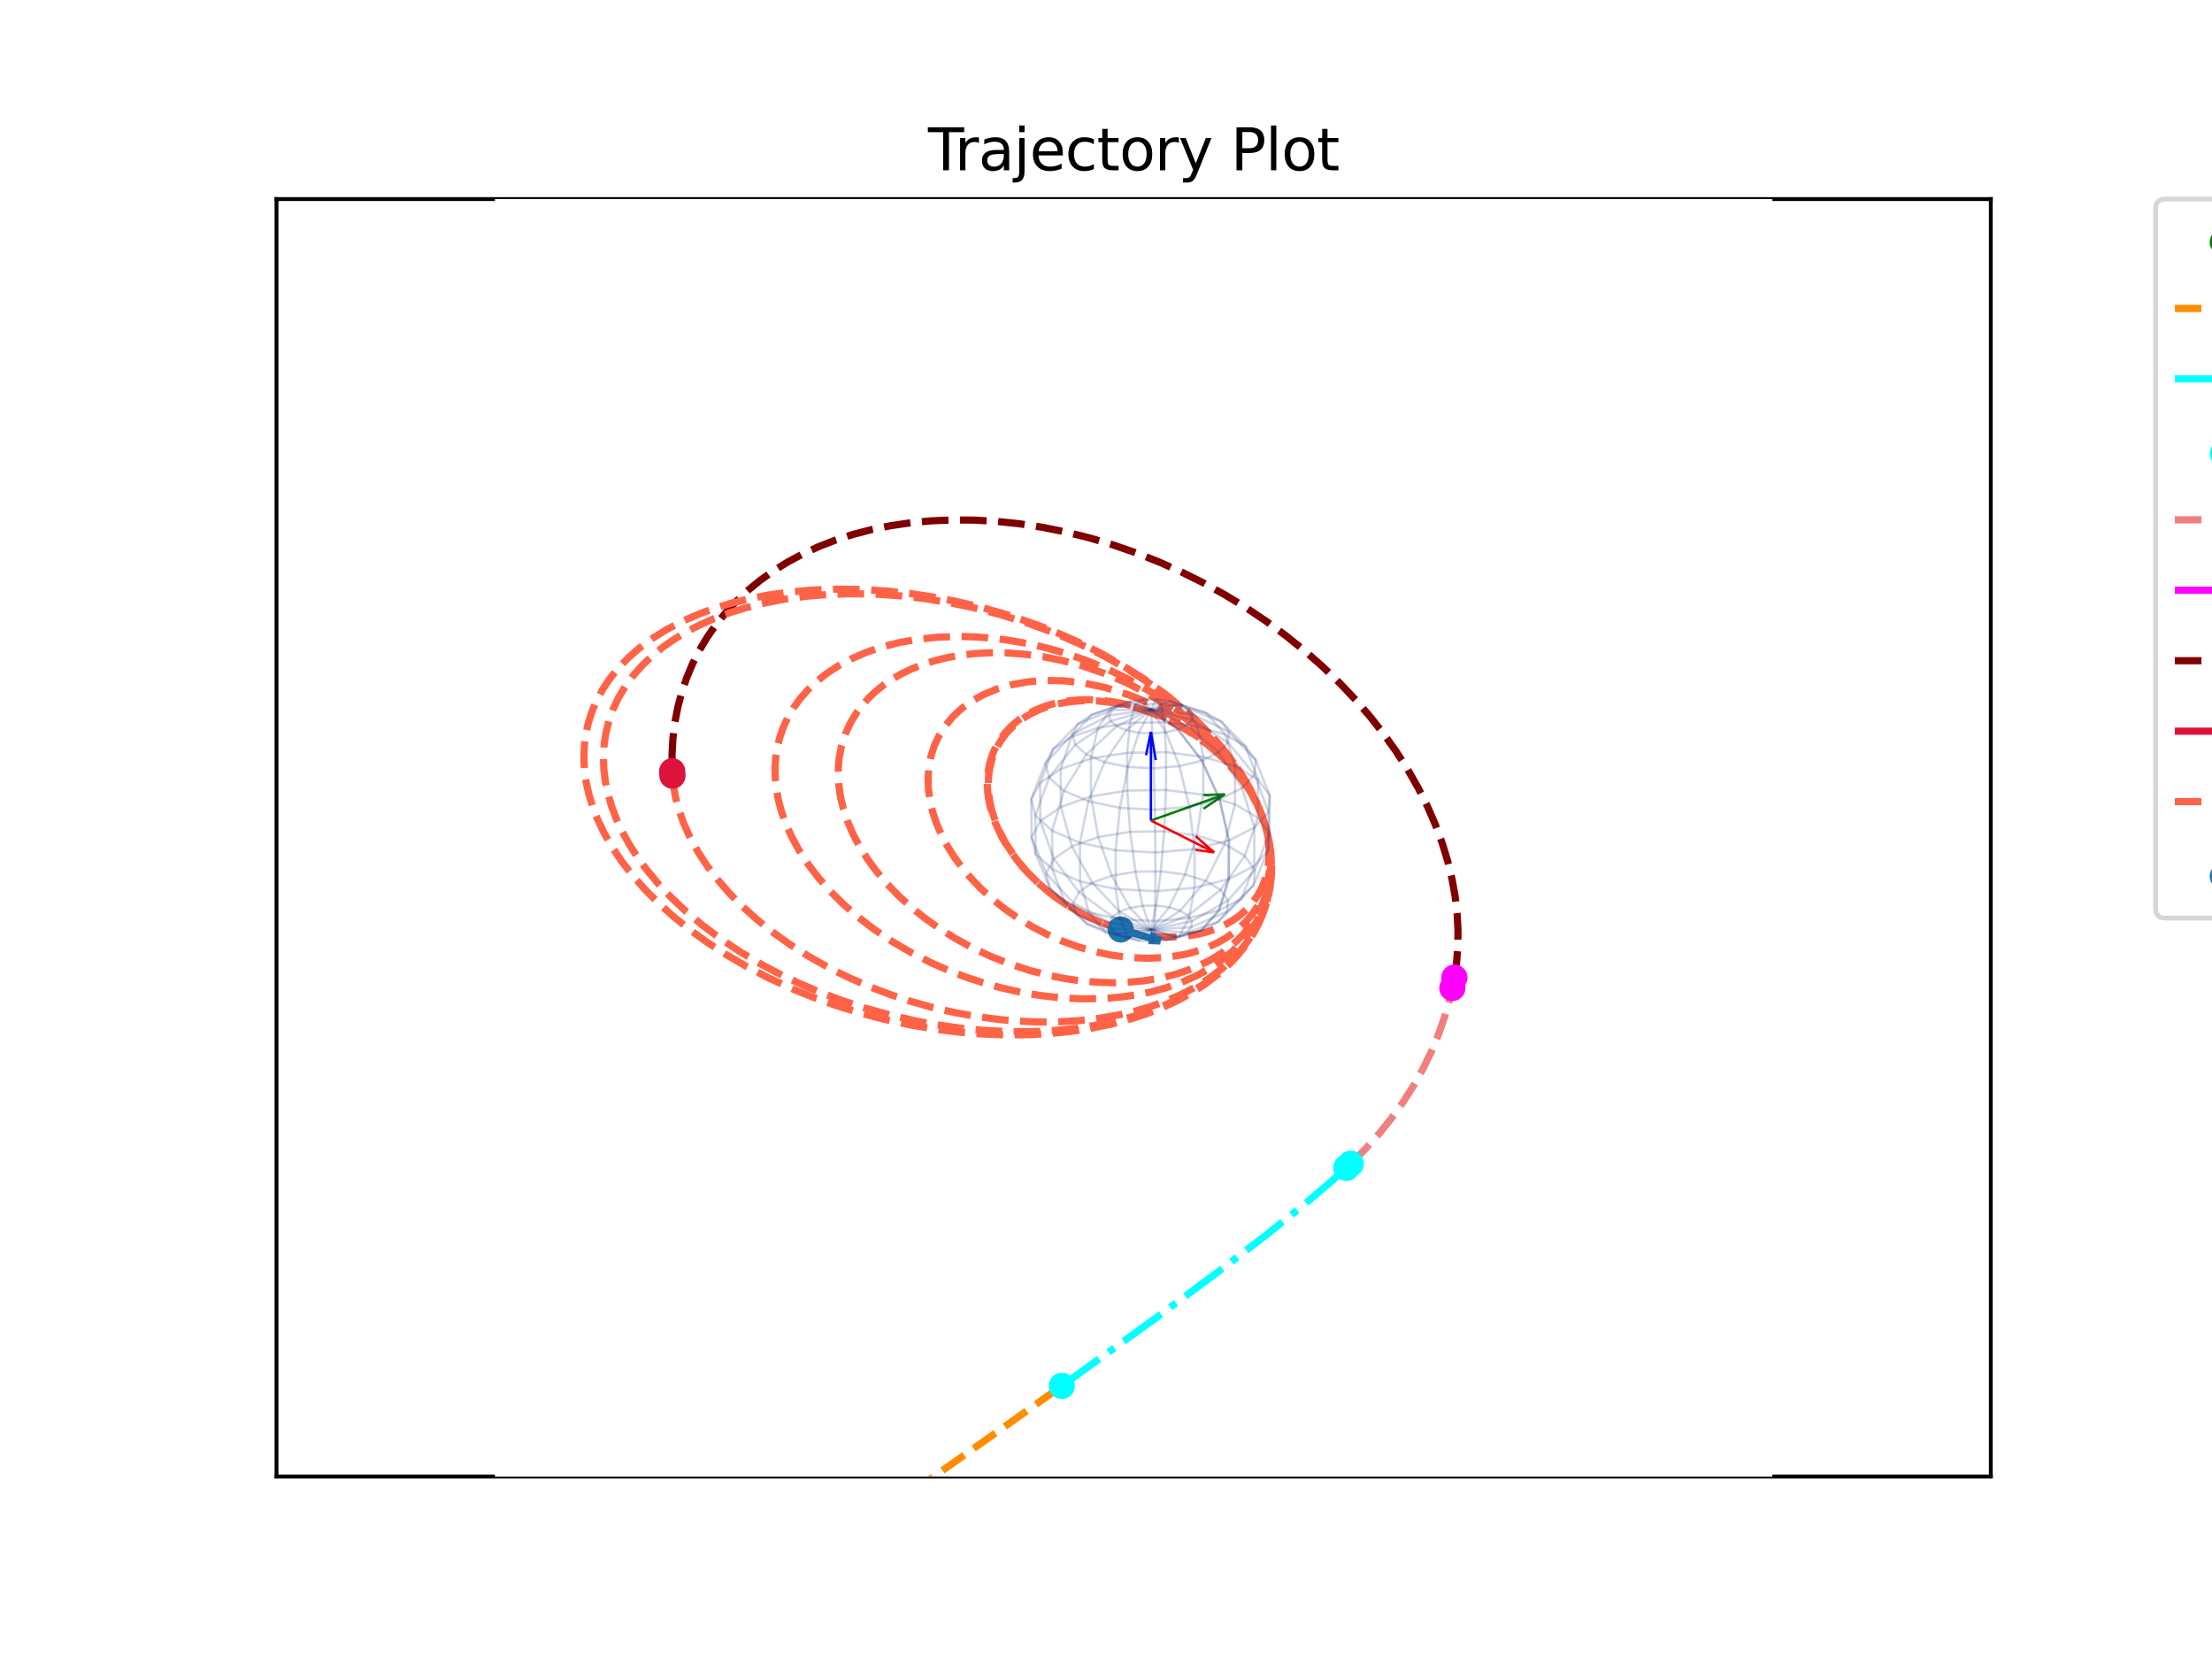 <?xml version="1.0" encoding="utf-8" standalone="no"?>
<!DOCTYPE svg PUBLIC "-//W3C//DTD SVG 1.1//EN"
  "http://www.w3.org/Graphics/SVG/1.1/DTD/svg11.dtd">
<svg xmlns:xlink="http://www.w3.org/1999/xlink" width="460.8pt" height="345.6pt" viewBox="0 0 460.8 345.6" xmlns="http://www.w3.org/2000/svg" version="1.1">
 <defs>
  <style type="text/css">*{stroke-linejoin: round; stroke-linecap: butt}</style>
 </defs>
 <g id="figure_1">
  <g id="patch_1">
   <path d="M 0 345.6 
L 460.8 345.6 
L 460.8 0 
L 0 0 
z
" style="fill: #ffffff"/>
  </g>
  <g id="axes_1">
   <g id="patch_2">
    <path d="M 57.6 307.584 
L 414.72 307.584 
L 414.72 41.472 
L 57.6 41.472 
z
" style="fill: #ffffff"/>
   </g>
   <g id="patch_3">
    <path d="M 57.6 307.584 
L 57.6 41.472 
" style="fill: none; stroke: #000000; stroke-width: 0.8; stroke-linejoin: miter; stroke-linecap: square"/>
   </g>
   <g id="patch_4">
    <path d="M 414.72 307.584 
L 414.72 41.472 
" style="fill: none; stroke: #000000; stroke-width: 0.8; stroke-linejoin: miter; stroke-linecap: square"/>
   </g>
   <g id="patch_5">
    <path d="M 57.6 307.584 
L 414.72 307.584 
" style="fill: none; stroke: #000000; stroke-width: 0.8; stroke-linejoin: miter; stroke-linecap: square"/>
   </g>
   <g id="patch_6">
    <path d="M 57.6 41.472 
L 414.72 41.472 
" style="fill: none; stroke: #000000; stroke-width: 0.8; stroke-linejoin: miter; stroke-linecap: square"/>
   </g>
   <g id="text_1">
    <!-- Trajectory Plot -->
    <g transform="translate(193.323 35.472) scale(0.12 -0.12)">
     <defs>
      <path id="DejaVuSans-54" d="M -19 4666 
L 3928 4666 
L 3928 4134 
L 2272 4134 
L 2272 0 
L 1638 0 
L 1638 4134 
L -19 4134 
L -19 4666 
z
" transform="scale(0.016)"/>
      <path id="DejaVuSans-72" d="M 2631 2963 
Q 2534 3019 2420 3045 
Q 2306 3072 2169 3072 
Q 1681 3072 1420 2755 
Q 1159 2438 1159 1844 
L 1159 0 
L 581 0 
L 581 3500 
L 1159 3500 
L 1159 2956 
Q 1341 3275 1631 3429 
Q 1922 3584 2338 3584 
Q 2397 3584 2469 3576 
Q 2541 3569 2628 3553 
L 2631 2963 
z
" transform="scale(0.016)"/>
      <path id="DejaVuSans-61" d="M 2194 1759 
Q 1497 1759 1228 1600 
Q 959 1441 959 1056 
Q 959 750 1161 570 
Q 1363 391 1709 391 
Q 2188 391 2477 730 
Q 2766 1069 2766 1631 
L 2766 1759 
L 2194 1759 
z
M 3341 1997 
L 3341 0 
L 2766 0 
L 2766 531 
Q 2569 213 2275 61 
Q 1981 -91 1556 -91 
Q 1019 -91 701 211 
Q 384 513 384 1019 
Q 384 1609 779 1909 
Q 1175 2209 1959 2209 
L 2766 2209 
L 2766 2266 
Q 2766 2663 2505 2880 
Q 2244 3097 1772 3097 
Q 1472 3097 1187 3025 
Q 903 2953 641 2809 
L 641 3341 
Q 956 3463 1253 3523 
Q 1550 3584 1831 3584 
Q 2591 3584 2966 3190 
Q 3341 2797 3341 1997 
z
" transform="scale(0.016)"/>
      <path id="DejaVuSans-6a" d="M 603 3500 
L 1178 3500 
L 1178 -63 
Q 1178 -731 923 -1031 
Q 669 -1331 103 -1331 
L -116 -1331 
L -116 -844 
L 38 -844 
Q 366 -844 484 -692 
Q 603 -541 603 -63 
L 603 3500 
z
M 603 4863 
L 1178 4863 
L 1178 4134 
L 603 4134 
L 603 4863 
z
" transform="scale(0.016)"/>
      <path id="DejaVuSans-65" d="M 3597 1894 
L 3597 1613 
L 953 1613 
Q 991 1019 1311 708 
Q 1631 397 2203 397 
Q 2534 397 2845 478 
Q 3156 559 3463 722 
L 3463 178 
Q 3153 47 2828 -22 
Q 2503 -91 2169 -91 
Q 1331 -91 842 396 
Q 353 884 353 1716 
Q 353 2575 817 3079 
Q 1281 3584 2069 3584 
Q 2775 3584 3186 3129 
Q 3597 2675 3597 1894 
z
M 3022 2063 
Q 3016 2534 2758 2815 
Q 2500 3097 2075 3097 
Q 1594 3097 1305 2825 
Q 1016 2553 972 2059 
L 3022 2063 
z
" transform="scale(0.016)"/>
      <path id="DejaVuSans-63" d="M 3122 3366 
L 3122 2828 
Q 2878 2963 2633 3030 
Q 2388 3097 2138 3097 
Q 1578 3097 1268 2742 
Q 959 2388 959 1747 
Q 959 1106 1268 751 
Q 1578 397 2138 397 
Q 2388 397 2633 464 
Q 2878 531 3122 666 
L 3122 134 
Q 2881 22 2623 -34 
Q 2366 -91 2075 -91 
Q 1284 -91 818 406 
Q 353 903 353 1747 
Q 353 2603 823 3093 
Q 1294 3584 2113 3584 
Q 2378 3584 2631 3529 
Q 2884 3475 3122 3366 
z
" transform="scale(0.016)"/>
      <path id="DejaVuSans-74" d="M 1172 4494 
L 1172 3500 
L 2356 3500 
L 2356 3053 
L 1172 3053 
L 1172 1153 
Q 1172 725 1289 603 
Q 1406 481 1766 481 
L 2356 481 
L 2356 0 
L 1766 0 
Q 1100 0 847 248 
Q 594 497 594 1153 
L 594 3053 
L 172 3053 
L 172 3500 
L 594 3500 
L 594 4494 
L 1172 4494 
z
" transform="scale(0.016)"/>
      <path id="DejaVuSans-6f" d="M 1959 3097 
Q 1497 3097 1228 2736 
Q 959 2375 959 1747 
Q 959 1119 1226 758 
Q 1494 397 1959 397 
Q 2419 397 2687 759 
Q 2956 1122 2956 1747 
Q 2956 2369 2687 2733 
Q 2419 3097 1959 3097 
z
M 1959 3584 
Q 2709 3584 3137 3096 
Q 3566 2609 3566 1747 
Q 3566 888 3137 398 
Q 2709 -91 1959 -91 
Q 1206 -91 779 398 
Q 353 888 353 1747 
Q 353 2609 779 3096 
Q 1206 3584 1959 3584 
z
" transform="scale(0.016)"/>
      <path id="DejaVuSans-79" d="M 2059 -325 
Q 1816 -950 1584 -1140 
Q 1353 -1331 966 -1331 
L 506 -1331 
L 506 -850 
L 844 -850 
Q 1081 -850 1212 -737 
Q 1344 -625 1503 -206 
L 1606 56 
L 191 3500 
L 800 3500 
L 1894 763 
L 2988 3500 
L 3597 3500 
L 2059 -325 
z
" transform="scale(0.016)"/>
      <path id="DejaVuSans-20" transform="scale(0.016)"/>
      <path id="DejaVuSans-50" d="M 1259 4147 
L 1259 2394 
L 2053 2394 
Q 2494 2394 2734 2622 
Q 2975 2850 2975 3272 
Q 2975 3691 2734 3919 
Q 2494 4147 2053 4147 
L 1259 4147 
z
M 628 4666 
L 2053 4666 
Q 2838 4666 3239 4311 
Q 3641 3956 3641 3272 
Q 3641 2581 3239 2228 
Q 2838 1875 2053 1875 
L 1259 1875 
L 1259 0 
L 628 0 
L 628 4666 
z
" transform="scale(0.016)"/>
      <path id="DejaVuSans-6c" d="M 603 4863 
L 1178 4863 
L 1178 0 
L 603 0 
L 603 4863 
z
" transform="scale(0.016)"/>
     </defs>
     <use xlink:href="#DejaVuSans-54"/>
     <use xlink:href="#DejaVuSans-72" x="46.334"/>
     <use xlink:href="#DejaVuSans-61" x="87.447"/>
     <use xlink:href="#DejaVuSans-6a" x="148.727"/>
     <use xlink:href="#DejaVuSans-65" x="176.51"/>
     <use xlink:href="#DejaVuSans-63" x="238.033"/>
     <use xlink:href="#DejaVuSans-74" x="293.014"/>
     <use xlink:href="#DejaVuSans-6f" x="332.223"/>
     <use xlink:href="#DejaVuSans-72" x="393.404"/>
     <use xlink:href="#DejaVuSans-79" x="434.518"/>
     <use xlink:href="#DejaVuSans-20" x="493.697"/>
     <use xlink:href="#DejaVuSans-50" x="525.484"/>
     <use xlink:href="#DejaVuSans-6c" x="585.787"/>
     <use xlink:href="#DejaVuSans-6f" x="613.57"/>
     <use xlink:href="#DejaVuSans-74" x="674.752"/>
    </g>
   </g>
  </g>
  <g id="patch_7">
   <path d="M 103.104 307.584 
L 369.216 307.584 
L 369.216 41.472 
L 103.104 41.472 
z
" style="fill: #ffffff"/>
  </g>
  <g id="axes_2">
   <g id="line2d_1">
    <path d="M 163.76 329.109 
L 165.86 327.647 
L 167.968 326.179 
L 170.084 324.704 
L 172.209 323.222 
L 174.342 321.733 
L 176.484 320.238 
L 178.634 318.736 
L 180.792 317.226 
L 182.96 315.71 
L 185.136 314.186 
L 187.321 312.655 
L 189.514 311.116 
L 191.717 309.57 
L 193.929 308.016 
L 196.149 306.454 
L 198.379 304.884 
L 200.618 303.306 
L 202.866 301.72 
L 205.123 300.125 
L 207.39 298.521 
L 209.666 296.909 
L 211.952 295.288 
L 214.247 293.658 
L 216.552 292.018 
L 218.866 290.368 
L 221.19 288.709 
" clip-path="url(#p4e08f2c6f0)" style="fill: none; stroke-dasharray: 5.55,2.4; stroke-dashoffset: 0; stroke: #ff8c00; stroke-width: 1.5"/>
   </g>
   <g id="line2d_2">
    <path d="M 221.19 288.709 
L 240.335 274.891 
L 253.801 264.913 
L 263.891 257.174 
L 271.582 251.006 
L 277.325 246.13 
L 280.5 243.26 
L 280.5 243.26 
" clip-path="url(#p4e08f2c6f0)" style="fill: none; stroke-dasharray: 9.6,2.4,1.5,2.4; stroke-dashoffset: 0; stroke: #00ffff; stroke-width: 1.5"/>
   </g>
   <g id="line2d_3">
    <path d="M 281.39 242.419 
L 284.468 239.317 
L 287.271 236.185 
L 289.876 232.946 
L 292.274 229.61 
L 294.455 226.187 
L 296.414 222.69 
L 298.146 219.134 
L 299.648 215.533 
L 300.92 211.906 
L 301.966 208.27 
L 302.548 205.819 
L 302.548 205.819 
" clip-path="url(#p4e08f2c6f0)" style="fill: none; stroke-dasharray: 5.55,2.4; stroke-dashoffset: 0; stroke: #f08080; stroke-width: 1.5"/>
   </g>
   <g id="line2d_4">
    <path d="M 302.548 205.819 
L 302.976 203.661 
L 302.976 203.661 
" clip-path="url(#p4e08f2c6f0)" style="fill: none; stroke-dasharray: 9.6,2.4,1.5,2.4; stroke-dashoffset: 0; stroke: #ff00ff; stroke-width: 1.5"/>
   </g>
   <g id="line2d_5">
    <path d="M 302.976 203.661 
L 303.434 200.471 
L 303.687 197.171 
L 303.726 193.771 
L 303.541 190.276 
L 303.124 186.698 
L 302.468 183.047 
L 301.567 179.335 
L 300.416 175.577 
L 299.014 171.786 
L 297.358 167.978 
L 295.452 164.172 
L 293.298 160.383 
L 290.904 156.629 
L 288.276 152.93 
L 285.427 149.301 
L 282.369 145.762 
L 279.115 142.327 
L 275.543 138.882 
L 271.797 135.584 
L 267.898 132.446 
L 263.869 129.48 
L 259.569 126.593 
L 255.176 123.912 
L 250.713 121.444 
L 246.036 119.113 
L 241.334 117.018 
L 236.628 115.159 
L 231.775 113.482 
L 226.963 112.052 
L 222.049 110.828 
L 217.219 109.857 
L 212.488 109.128 
L 207.72 108.621 
L 203.086 108.353 
L 198.599 108.31 
L 194.128 108.492 
L 189.83 108.888 
L 185.692 109.49 
L 181.617 110.311 
L 177.742 111.32 
L 174.069 112.505 
L 170.597 113.852 
L 167.232 115.396 
L 164.08 117.087 
L 161.14 118.911 
L 158.331 120.918 
L 155.741 123.042 
L 153.365 125.272 
L 151.14 127.667 
L 149.134 130.153 
L 147.294 132.793 
L 145.675 135.508 
L 144.269 138.29 
L 143.044 141.206 
L 142.009 144.253 
L 141.194 147.345 
L 140.579 150.555 
L 140.183 153.796 
L 139.997 157.141 
L 140.03 160.584 
L 140.033 160.667 
L 140.033 160.667 
" clip-path="url(#p4e08f2c6f0)" style="fill: none; stroke-dasharray: 5.55,2.4; stroke-dashoffset: 0; stroke: #800000; stroke-width: 1.5"/>
   </g>
   <g id="line2d_6">
    <path d="M 140.033 160.667 
L 140.033 160.675 
L 140.034 160.684 
L 140.034 160.693 
L 140.035 160.701 
L 140.035 160.71 
L 140.035 160.719 
L 140.036 160.727 
L 140.036 160.736 
L 140.037 160.745 
L 140.037 160.753 
L 140.037 160.762 
L 140.038 160.77 
L 140.038 160.779 
L 140.038 160.787 
L 140.039 160.796 
L 140.039 160.804 
L 140.04 160.813 
L 140.04 160.821 
L 140.04 160.83 
L 140.041 160.838 
L 140.041 160.846 
L 140.042 160.855 
L 140.042 160.863 
L 140.042 160.871 
L 140.043 160.88 
L 140.043 160.888 
L 140.044 160.896 
L 140.044 160.905 
L 140.044 160.913 
L 140.045 160.921 
L 140.045 160.929 
L 140.045 160.937 
L 140.046 160.945 
L 140.046 160.954 
L 140.047 160.962 
L 140.047 160.97 
L 140.047 160.978 
L 140.048 160.986 
L 140.048 160.994 
L 140.049 161.002 
L 140.049 161.01 
L 140.049 161.018 
L 140.05 161.026 
L 140.05 161.034 
L 140.051 161.042 
L 140.051 161.049 
L 140.051 161.057 
L 140.052 161.065 
L 140.052 161.073 
L 140.053 161.081 
L 140.053 161.089 
L 140.053 161.096 
L 140.054 161.104 
L 140.054 161.112 
L 140.055 161.119 
L 140.055 161.127 
L 140.055 161.135 
L 140.056 161.142 
L 140.056 161.15 
L 140.057 161.158 
L 140.057 161.165 
L 140.058 161.173 
L 140.058 161.18 
L 140.058 161.188 
L 140.059 161.195 
L 140.059 161.203 
L 140.06 161.21 
L 140.06 161.218 
L 140.06 161.225 
L 140.061 161.233 
L 140.061 161.24 
L 140.062 161.247 
L 140.062 161.255 
L 140.062 161.262 
L 140.063 161.269 
L 140.063 161.276 
L 140.064 161.284 
L 140.064 161.291 
L 140.064 161.298 
L 140.065 161.305 
L 140.065 161.312 
L 140.066 161.32 
L 140.066 161.327 
L 140.067 161.334 
L 140.067 161.341 
L 140.067 161.348 
L 140.068 161.355 
L 140.068 161.362 
L 140.069 161.369 
L 140.069 161.376 
L 140.069 161.383 
L 140.07 161.39 
L 140.07 161.397 
L 140.071 161.404 
L 140.071 161.411 
L 140.071 161.417 
L 140.072 161.424 
L 140.072 161.431 
L 140.073 161.438 
L 140.073 161.445 
L 140.074 161.451 
L 140.074 161.458 
L 140.074 161.465 
L 140.075 161.471 
L 140.075 161.478 
L 140.076 161.485 
L 140.076 161.491 
L 140.076 161.498 
L 140.077 161.504 
L 140.077 161.511 
L 140.078 161.518 
L 140.078 161.524 
L 140.078 161.531 
L 140.079 161.537 
L 140.079 161.543 
L 140.08 161.55 
L 140.08 161.556 
L 140.081 161.563 
L 140.081 161.569 
L 140.081 161.575 
L 140.082 161.582 
" clip-path="url(#p4e08f2c6f0)" style="fill: none; stroke-dasharray: 9.6,2.4,1.5,2.4; stroke-dashoffset: 0; stroke: #dc143c; stroke-width: 1.5"/>
   </g>
   <g id="line2d_7">
    <path d="M 140.082 161.582 
L 140.333 163.931 
L 140.775 166.287 
L 141.406 168.646 
L 142.454 171.593 
L 143.786 174.53 
L 145.398 177.449 
L 147.289 180.341 
L 149.454 183.2 
L 151.895 186.015 
L 154.61 188.777 
L 157.6 191.478 
L 160.868 194.106 
L 164.414 196.649 
L 168.244 199.094 
L 172.361 201.426 
L 176.77 203.626 
L 181.478 205.675 
L 185.464 207.187 
L 189.65 208.571 
L 194.038 209.81 
L 198.633 210.881 
L 203.438 211.76 
L 208.456 212.416 
L 212.359 212.739 
L 216.382 212.896 
L 220.521 212.863 
L 224.773 212.614 
L 229.13 212.113 
L 233.578 211.32 
L 236.584 210.603 
L 239.613 209.715 
L 242.653 208.636 
L 245.687 207.339 
L 248.693 205.797 
L 251.641 203.975 
L 254.49 201.837 
L 257.184 199.34 
L 258.452 197.942 
L 259.651 196.439 
L 260.769 194.823 
L 261.792 193.09 
L 262.702 191.238 
L 263.482 189.262 
L 264.112 187.164 
L 264.573 184.945 
L 264.844 182.613 
L 264.907 180.176 
L 264.746 177.65 
L 264.348 175.053 
L 263.708 172.407 
L 262.835 169.768 
L 261.744 167.175 
L 260.433 164.616 
L 258.92 162.112 
L 257.227 159.685 
L 255.38 157.352 
L 253.403 155.125 
L 251.32 153.016 
L 249.155 151.029 
L 246.928 149.167 
L 244.659 147.43 
L 240.052 144.324 
L 235.437 141.683 
L 230.884 139.467 
L 226.441 137.636 
L 222.139 136.149 
L 217.995 134.967 
L 214.021 134.056 
L 210.221 133.388 
L 206.597 132.935 
L 203.147 132.675 
L 199.868 132.588 
L 195.264 132.741 
L 191.022 133.193 
L 187.127 133.901 
L 183.564 134.83 
L 180.316 135.95 
L 177.369 137.237 
L 174.709 138.669 
L 172.325 140.227 
L 170.203 141.896 
L 168.334 143.662 
L 166.708 145.512 
L 165.315 147.436 
L 164.148 149.423 
L 163.199 151.465 
L 162.462 153.553 
L 161.929 155.681 
L 161.596 157.841 
L 161.457 160.028 
L 161.507 162.235 
L 161.744 164.458 
L 162.162 166.69 
L 162.758 168.926 
L 163.53 171.162 
L 164.828 174.135 
L 166.429 177.086 
L 168.328 180.006 
L 170.521 182.881 
L 173.008 185.7 
L 175.785 188.45 
L 178.853 191.115 
L 182.212 193.681 
L 185.862 196.13 
L 189.804 198.441 
L 194.04 200.591 
L 197.41 202.081 
L 200.947 203.452 
L 204.649 204.688 
L 208.518 205.771 
L 212.55 206.679 
L 216.743 207.388 
L 221.091 207.867 
L 225.586 208.08 
L 230.212 207.984 
L 233.359 207.722 
L 236.546 207.279 
L 239.76 206.633 
L 242.983 205.76 
L 246.194 204.63 
L 249.361 203.21 
L 252.445 201.461 
L 255.391 199.343 
L 256.79 198.131 
L 258.127 196.811 
L 259.388 195.376 
L 260.56 193.822 
L 261.627 192.146 
L 262.572 190.343 
L 263.377 188.414 
L 264.022 186.36 
L 264.488 184.186 
L 264.756 181.898 
L 264.809 179.509 
L 264.633 177.035 
L 264.219 174.496 
L 263.544 171.848 
L 262.614 169.123 
L 261.464 166.437 
L 260.099 163.788 
L 258.54 161.199 
L 256.814 158.692 
L 254.944 156.28 
L 252.957 153.975 
L 250.877 151.783 
L 248.725 149.708 
L 244.282 145.907 
L 239.748 142.554 
L 235.21 139.613 
L 230.724 137.045 
L 226.326 134.808 
L 222.039 132.866 
L 217.875 131.184 
L 213.841 129.733 
L 208.039 127.936 
L 202.535 126.531 
L 197.318 125.46 
L 192.379 124.675 
L 187.704 124.137 
L 183.279 123.816 
L 177.747 123.679 
L 172.61 123.828 
L 167.841 124.221 
L 163.417 124.825 
L 159.316 125.612 
L 155.519 126.559 
L 152.01 127.646 
L 148.771 128.857 
L 145.791 130.177 
L 143.056 131.594 
L 140.555 133.097 
L 138.277 134.676 
L 136.214 136.324 
L 133.923 138.468 
L 131.94 140.695 
L 130.25 142.993 
L 128.842 145.352 
L 127.706 147.764 
L 126.831 150.22 
L 126.211 152.714 
L 125.836 155.238 
L 125.702 157.786 
L 125.801 160.354 
L 126.129 162.935 
L 126.682 165.524 
L 127.455 168.118 
L 128.446 170.71 
L 129.653 173.296 
L 131.072 175.872 
L 132.703 178.433 
L 134.544 180.974 
L 137.032 183.99 
L 139.822 186.961 
L 142.918 189.879 
L 146.32 192.732 
L 150.034 195.509 
L 154.064 198.198 
L 158.416 200.783 
L 162.295 202.846 
L 166.408 204.813 
L 170.763 206.672 
L 175.364 208.407 
L 180.22 210 
L 185.34 211.428 
L 190.731 212.666 
L 195.246 213.496 
L 199.945 214.162 
L 204.832 214.639 
L 209.911 214.897 
L 215.183 214.898 
L 219.262 214.701 
L 223.447 214.308 
L 227.731 213.688 
L 232.105 212.805 
L 236.554 211.612 
L 239.549 210.616 
L 242.555 209.437 
L 245.557 208.05 
L 248.535 206.428 
L 251.46 204.536 
L 254.293 202.338 
L 256.982 199.79 
L 258.25 198.371 
L 259.454 196.847 
L 260.58 195.213 
L 261.614 193.463 
L 262.539 191.593 
L 263.338 189.601 
L 263.99 187.485 
L 264.475 185.249 
L 264.773 182.896 
L 264.864 180.437 
L 264.732 177.887 
L 264.364 175.263 
L 263.751 172.58 
L 262.896 169.87 
L 261.811 167.175 
L 260.504 164.505 
L 258.998 161.889 
L 257.317 159.349 
L 255.486 156.902 
L 253.532 154.558 
L 251.478 152.325 
L 249.347 150.208 
L 247.16 148.207 
L 242.679 144.548 
L 238.144 141.322 
L 233.626 138.491 
L 229.173 136.013 
L 224.816 133.849 
L 220.572 131.964 
L 216.453 130.326 
L 210.515 128.272 
L 204.868 126.634 
L 199.508 125.348 
L 194.424 124.365 
L 189.603 123.643 
L 185.032 123.147 
L 179.305 122.79 
L 173.971 122.733 
L 169.004 122.931 
L 164.381 123.348 
L 160.079 123.956 
L 156.079 124.731 
L 152.364 125.652 
L 148.917 126.702 
L 145.726 127.866 
L 142.075 129.463 
L 138.781 131.197 
L 135.823 133.05 
L 133.185 135.007 
L 130.85 137.054 
L 128.805 139.18 
L 127.037 141.375 
L 125.536 143.63 
L 124.291 145.937 
L 123.294 148.287 
L 122.536 150.675 
L 122.012 153.095 
L 121.713 155.541 
L 121.636 158.008 
L 121.774 160.491 
L 122.123 162.985 
L 122.681 165.487 
L 123.443 167.992 
L 124.406 170.496 
L 125.826 173.493 
L 127.53 176.477 
L 129.516 179.439 
L 131.784 182.373 
L 134.334 185.272 
L 137.165 188.127 
L 140.281 190.929 
L 143.684 193.67 
L 147.378 196.34 
L 151.368 198.926 
L 155.661 201.417 
L 160.263 203.795 
L 165.185 206.044 
L 169.537 207.804 
L 174.125 209.446 
L 178.955 210.951 
L 184.037 212.299 
L 189.378 213.465 
L 194.989 214.42 
L 199.677 215.005 
L 204.547 215.406 
L 209.603 215.593 
L 214.846 215.53 
L 218.9 215.292 
L 223.058 214.862 
L 227.313 214.214 
L 231.657 213.31 
L 236.077 212.106 
L 239.053 211.111 
L 242.043 209.938 
L 245.033 208.565 
L 248.002 206.965 
L 250.925 205.105 
L 253.767 202.949 
L 256.477 200.456 
L 257.763 199.068 
L 258.99 197.579 
L 260.145 195.982 
L 261.215 194.272 
L 262.183 192.445 
L 263.034 190.496 
L 263.747 188.424 
L 264.302 186.23 
L 264.678 183.917 
L 264.856 181.493 
L 264.818 178.971 
L 264.548 176.367 
L 264.037 173.703 
L 263.31 171.105 
L 262.366 168.571 
L 261.193 166.055 
L 259.806 163.58 
L 258.227 161.17 
L 256.476 158.844 
L 254.579 156.619 
L 252.56 154.507 
L 250.443 152.516 
L 248.249 150.652 
L 245.999 148.918 
L 243.712 147.312 
L 239.083 144.482 
L 234.466 142.136 
L 229.931 140.235 
L 225.529 138.738 
L 221.291 137.604 
L 217.239 136.795 
L 213.384 136.275 
L 209.732 136.012 
L 206.285 135.98 
L 203.042 136.152 
L 200.001 136.508 
L 197.158 137.028 
L 194.508 137.695 
L 192.048 138.494 
L 189.771 139.411 
L 187.673 140.435 
L 185.749 141.554 
L 183.994 142.76 
L 182.403 144.043 
L 180.972 145.396 
L 179.696 146.811 
L 178.571 148.282 
L 177.159 150.58 
L 176.067 152.971 
L 175.284 155.441 
L 174.799 157.973 
L 174.604 160.554 
L 174.69 163.171 
L 175.05 165.814 
L 175.678 168.47 
L 176.567 171.129 
L 177.713 173.781 
L 179.111 176.415 
L 180.758 179.02 
L 182.649 181.587 
L 184.783 184.104 
L 187.155 186.559 
L 189.765 188.94 
L 192.611 191.233 
L 195.69 193.423 
L 199.001 195.494 
L 202.541 197.426 
L 206.308 199.198 
L 210.298 200.785 
L 214.505 202.158 
L 218.921 203.282 
L 221.975 203.873 
L 225.112 204.321 
L 228.324 204.609 
L 231.604 204.72 
L 234.938 204.631 
L 238.314 204.319 
L 241.709 203.757 
L 245.099 202.911 
L 248.447 201.747 
L 251.707 200.225 
L 253.287 199.316 
L 254.82 198.302 
L 256.297 197.176 
L 257.706 195.934 
L 259.033 194.571 
L 260.264 193.082 
L 261.383 191.465 
L 262.373 189.717 
L 263.214 187.839 
L 263.888 185.835 
L 264.376 183.708 
L 264.661 181.469 
L 264.725 179.131 
L 264.558 176.71 
L 264.151 174.226 
L 263.51 171.742 
L 262.65 169.313 
L 261.568 166.923 
L 260.264 164.563 
L 258.757 162.261 
L 257.067 160.038 
L 255.216 157.911 
L 253.226 155.897 
L 251.122 154.007 
L 248.926 152.25 
L 246.66 150.631 
L 244.345 149.155 
L 241.999 147.823 
L 239.64 146.634 
L 237.282 145.585 
L 234.938 144.674 
L 230.338 143.248 
L 225.911 142.315 
L 221.709 141.831 
L 217.767 141.753 
L 214.108 142.036 
L 210.744 142.64 
L 207.685 143.529 
L 204.931 144.669 
L 202.483 146.029 
L 200.337 147.582 
L 198.49 149.301 
L 196.936 151.166 
L 195.668 153.154 
L 194.68 155.248 
L 193.967 157.429 
L 193.521 159.682 
L 193.336 161.992 
L 193.406 164.344 
L 193.725 166.725 
L 194.287 169.122 
L 195.086 171.523 
L 196.118 173.916 
L 197.375 176.288 
L 198.854 178.627 
L 200.549 180.922 
L 202.455 183.158 
L 204.565 185.324 
L 206.875 187.405 
L 209.377 189.387 
L 212.066 191.255 
L 214.934 192.99 
L 217.97 194.575 
L 221.165 195.99 
L 224.506 197.212 
L 227.977 198.216 
L 231.559 198.975 
L 235.229 199.459 
L 238.955 199.633 
L 242.7 199.462 
L 246.415 198.903 
L 248.244 198.466 
L 250.042 197.917 
L 251.798 197.249 
L 253.503 196.459 
L 255.143 195.541 
L 256.706 194.491 
L 258.176 193.305 
L 259.539 191.981 
L 260.777 190.517 
L 261.874 188.914 
L 262.81 187.175 
L 263.569 185.304 
L 264.133 183.309 
L 264.487 181.202 
L 264.616 178.995 
L 264.512 176.707 
L 264.166 174.356 
L 263.58 171.973 
L 262.766 169.62 
L 261.735 167.312 
L 260.509 165.093 
L 259.073 162.926 
L 257.446 160.832 
L 255.648 158.833 
L 253.699 156.945 
L 251.623 155.183 
L 249.44 153.558 
L 247.175 152.081 
L 244.848 150.758 
L 242.481 149.596 
L 240.095 148.595 
L 237.707 147.759 
L 235.335 147.085 
L 232.995 146.572 
L 230.701 146.217 
L 228.466 146.016 
L 226.302 145.962 
L 224.217 146.052 
L 222.22 146.278 
L 220.321 146.634 
L 218.523 147.114 
L 216.834 147.71 
L 215.257 148.416 
L 213.796 149.224 
L 212.454 150.128 
L 211.234 151.121 
L 210.137 152.196 
L 209.165 153.345 
L 208.318 154.564 
L 207.598 155.845 
L 207.003 157.182 
L 206.534 158.568 
L 206.19 159.998 
L 205.971 161.465 
L 205.875 162.964 
L 205.902 164.49 
L 206.049 166.035 
L 206.316 167.595 
L 206.7 169.165 
L 207.814 172.31 
L 209.374 175.426 
L 211.359 178.471 
L 213.747 181.402 
L 216.513 184.174 
L 219.626 186.744 
L 223.052 189.064 
L 226.751 191.086 
L 230.675 192.763 
L 232.704 193.455 
L 234.768 194.042 
L 236.858 194.516 
L 238.964 194.872 
L 241.078 195.103 
L 243.186 195.203 
L 245.278 195.166 
L 247.341 194.987 
L 249.361 194.659 
L 251.324 194.18 
L 253.213 193.544 
L 255.013 192.751 
L 256.706 191.797 
L 258.276 190.684 
L 259.704 189.413 
L 260.972 187.988 
L 262.064 186.414 
L 262.964 184.701 
L 263.655 182.859 
L 264.126 180.9 
L 264.365 178.842 
L 264.366 176.701 
L 264.12 174.482 
L 263.628 172.196 
L 262.902 169.919 
L 261.951 167.674 
L 260.771 165.445 
L 259.381 163.266 
L 257.799 161.158 
L 256.043 159.14 
L 254.133 157.229 
L 252.093 155.441 
L 249.943 153.786 
L 247.706 152.276 
L 245.405 150.918 
L 243.059 149.717 
L 240.689 148.675 
L 238.313 147.795 
L 235.949 147.076 
L 233.612 146.516 
L 231.317 146.113 
L 229.076 145.862 
L 226.901 145.759 
L 224.802 145.798 
L 222.786 145.974 
L 220.864 146.28 
L 219.039 146.71 
L 217.319 147.257 
L 215.708 147.915 
L 214.21 148.676 
L 212.827 149.535 
L 211.564 150.484 
L 210.421 151.517 
L 209.4 152.627 
L 208.502 153.808 
L 207.729 155.053 
L 207.079 156.357 
L 206.553 157.712 
L 206.152 159.114 
L 205.873 160.557 
L 205.718 162.034 
L 205.683 163.54 
L 205.769 165.07 
L 205.975 166.617 
L 206.297 168.177 
L 207.288 171.312 
L 208.727 174.434 
L 210.596 177.498 
L 212.873 180.462 
L 215.536 183.284 
L 218.556 185.917 
L 221.901 188.317 
L 225.532 190.435 
L 229.407 192.222 
L 233.47 193.627 
L 233.47 193.627 
" clip-path="url(#p4e08f2c6f0)" style="fill: none; stroke-dasharray: 5.55,2.4; stroke-dashoffset: 0; stroke: #ff6347; stroke-width: 1.5"/>
   </g>
   <g id="Path3DCollection_1">
    <defs>
     <path id="m2a45449860" d="M 0 2.236 
C 0.593 2.236 1.162 2 1.581 1.581 
C 2 1.162 2.236 0.593 2.236 0 
C 2.236 -0.593 2 -1.162 1.581 -1.581 
C 1.162 -2 0.593 -2.236 0 -2.236 
C -0.593 -2.236 -1.162 -2 -1.581 -1.581 
C -2 -1.162 -2.236 -0.593 -2.236 0 
C -2.236 0.593 -2 1.162 -1.581 1.581 
C -1.162 2 -0.593 2.236 0 2.236 
z
" style="stroke: #00ffff"/>
    </defs>
    <g clip-path="url(#p4e08f2c6f0)"/>
   </g>
   <g id="Path3DCollection_2">
    <defs>
     <path id="mf420ccd898" d="M 0 2.236 
C 0.593 2.236 1.162 2 1.581 1.581 
C 2 1.162 2.236 0.593 2.236 0 
C 2.236 -0.593 2 -1.162 1.581 -1.581 
C 1.162 -2 0.593 -2.236 0 -2.236 
C -0.593 -2.236 -1.162 -2 -1.581 -1.581 
C -2 -1.162 -2.236 -0.593 -2.236 0 
C -2.236 0.593 -2 1.162 -1.581 1.581 
C -1.162 2 -0.593 2.236 0 2.236 
z
" style="stroke: #008000"/>
    </defs>
    <g clip-path="url(#p4e08f2c6f0)">
     <use xlink:href="#mf420ccd898" x="163.76" y="329.109" style="fill: #008000; stroke: #008000"/>
    </g>
   </g>
   <g id="Path3DCollection_3">
    <g clip-path="url(#p4e08f2c6f0)">
     <use xlink:href="#m2a45449860" x="221.19" y="288.709" style="fill: #00ffff; stroke: #00ffff"/>
    </g>
   </g>
   <g id="legend_1">
    <g id="patch_8">
     <path d="M 451.05 191.253 
L 687.248 191.253 
Q 689.248 191.253 689.248 189.253 
L 689.248 43.472 
Q 689.248 41.472 687.248 41.472 
L 451.05 41.472 
Q 449.05 41.472 449.05 43.472 
L 449.05 189.253 
Q 449.05 191.253 451.05 191.253 
z
" style="fill: #ffffff; opacity: 0.8; stroke: #cccccc; stroke-linejoin: miter"/>
    </g>
    <g id="Path3DCollection_4">
     <g>
      <use xlink:href="#mf420ccd898" x="463.05" y="50.445" style="fill: #008000; stroke: #008000"/>
     </g>
    </g>
    <g id="text_2">
     <!-- Spacecraft on 10/12/2023, 16:50:30 UTC -->
     <g transform="translate(481.05 53.07) scale(0.1 -0.1)">
      <defs>
       <path id="DejaVuSans-53" d="M 3425 4513 
L 3425 3897 
Q 3066 4069 2747 4153 
Q 2428 4238 2131 4238 
Q 1616 4238 1336 4038 
Q 1056 3838 1056 3469 
Q 1056 3159 1242 3001 
Q 1428 2844 1947 2747 
L 2328 2669 
Q 3034 2534 3370 2195 
Q 3706 1856 3706 1288 
Q 3706 609 3251 259 
Q 2797 -91 1919 -91 
Q 1588 -91 1214 -16 
Q 841 59 441 206 
L 441 856 
Q 825 641 1194 531 
Q 1563 422 1919 422 
Q 2459 422 2753 634 
Q 3047 847 3047 1241 
Q 3047 1584 2836 1778 
Q 2625 1972 2144 2069 
L 1759 2144 
Q 1053 2284 737 2584 
Q 422 2884 422 3419 
Q 422 4038 858 4394 
Q 1294 4750 2059 4750 
Q 2388 4750 2728 4690 
Q 3069 4631 3425 4513 
z
" transform="scale(0.016)"/>
       <path id="DejaVuSans-70" d="M 1159 525 
L 1159 -1331 
L 581 -1331 
L 581 3500 
L 1159 3500 
L 1159 2969 
Q 1341 3281 1617 3432 
Q 1894 3584 2278 3584 
Q 2916 3584 3314 3078 
Q 3713 2572 3713 1747 
Q 3713 922 3314 415 
Q 2916 -91 2278 -91 
Q 1894 -91 1617 61 
Q 1341 213 1159 525 
z
M 3116 1747 
Q 3116 2381 2855 2742 
Q 2594 3103 2138 3103 
Q 1681 3103 1420 2742 
Q 1159 2381 1159 1747 
Q 1159 1113 1420 752 
Q 1681 391 2138 391 
Q 2594 391 2855 752 
Q 3116 1113 3116 1747 
z
" transform="scale(0.016)"/>
       <path id="DejaVuSans-66" d="M 2375 4863 
L 2375 4384 
L 1825 4384 
Q 1516 4384 1395 4259 
Q 1275 4134 1275 3809 
L 1275 3500 
L 2222 3500 
L 2222 3053 
L 1275 3053 
L 1275 0 
L 697 0 
L 697 3053 
L 147 3053 
L 147 3500 
L 697 3500 
L 697 3744 
Q 697 4328 969 4595 
Q 1241 4863 1831 4863 
L 2375 4863 
z
" transform="scale(0.016)"/>
       <path id="DejaVuSans-6e" d="M 3513 2113 
L 3513 0 
L 2938 0 
L 2938 2094 
Q 2938 2591 2744 2837 
Q 2550 3084 2163 3084 
Q 1697 3084 1428 2787 
Q 1159 2491 1159 1978 
L 1159 0 
L 581 0 
L 581 3500 
L 1159 3500 
L 1159 2956 
Q 1366 3272 1645 3428 
Q 1925 3584 2291 3584 
Q 2894 3584 3203 3211 
Q 3513 2838 3513 2113 
z
" transform="scale(0.016)"/>
       <path id="DejaVuSans-31" d="M 794 531 
L 1825 531 
L 1825 4091 
L 703 3866 
L 703 4441 
L 1819 4666 
L 2450 4666 
L 2450 531 
L 3481 531 
L 3481 0 
L 794 0 
L 794 531 
z
" transform="scale(0.016)"/>
       <path id="DejaVuSans-30" d="M 2034 4250 
Q 1547 4250 1301 3770 
Q 1056 3291 1056 2328 
Q 1056 1369 1301 889 
Q 1547 409 2034 409 
Q 2525 409 2770 889 
Q 3016 1369 3016 2328 
Q 3016 3291 2770 3770 
Q 2525 4250 2034 4250 
z
M 2034 4750 
Q 2819 4750 3233 4129 
Q 3647 3509 3647 2328 
Q 3647 1150 3233 529 
Q 2819 -91 2034 -91 
Q 1250 -91 836 529 
Q 422 1150 422 2328 
Q 422 3509 836 4129 
Q 1250 4750 2034 4750 
z
" transform="scale(0.016)"/>
       <path id="DejaVuSans-2f" d="M 1625 4666 
L 2156 4666 
L 531 -594 
L 0 -594 
L 1625 4666 
z
" transform="scale(0.016)"/>
       <path id="DejaVuSans-32" d="M 1228 531 
L 3431 531 
L 3431 0 
L 469 0 
L 469 531 
Q 828 903 1448 1529 
Q 2069 2156 2228 2338 
Q 2531 2678 2651 2914 
Q 2772 3150 2772 3378 
Q 2772 3750 2511 3984 
Q 2250 4219 1831 4219 
Q 1534 4219 1204 4116 
Q 875 4013 500 3803 
L 500 4441 
Q 881 4594 1212 4672 
Q 1544 4750 1819 4750 
Q 2544 4750 2975 4387 
Q 3406 4025 3406 3419 
Q 3406 3131 3298 2873 
Q 3191 2616 2906 2266 
Q 2828 2175 2409 1742 
Q 1991 1309 1228 531 
z
" transform="scale(0.016)"/>
       <path id="DejaVuSans-33" d="M 2597 2516 
Q 3050 2419 3304 2112 
Q 3559 1806 3559 1356 
Q 3559 666 3084 287 
Q 2609 -91 1734 -91 
Q 1441 -91 1130 -33 
Q 819 25 488 141 
L 488 750 
Q 750 597 1062 519 
Q 1375 441 1716 441 
Q 2309 441 2620 675 
Q 2931 909 2931 1356 
Q 2931 1769 2642 2001 
Q 2353 2234 1838 2234 
L 1294 2234 
L 1294 2753 
L 1863 2753 
Q 2328 2753 2575 2939 
Q 2822 3125 2822 3475 
Q 2822 3834 2567 4026 
Q 2313 4219 1838 4219 
Q 1578 4219 1281 4162 
Q 984 4106 628 3988 
L 628 4550 
Q 988 4650 1302 4700 
Q 1616 4750 1894 4750 
Q 2613 4750 3031 4423 
Q 3450 4097 3450 3541 
Q 3450 3153 3228 2886 
Q 3006 2619 2597 2516 
z
" transform="scale(0.016)"/>
       <path id="DejaVuSans-2c" d="M 750 794 
L 1409 794 
L 1409 256 
L 897 -744 
L 494 -744 
L 750 256 
L 750 794 
z
" transform="scale(0.016)"/>
       <path id="DejaVuSans-36" d="M 2113 2584 
Q 1688 2584 1439 2293 
Q 1191 2003 1191 1497 
Q 1191 994 1439 701 
Q 1688 409 2113 409 
Q 2538 409 2786 701 
Q 3034 994 3034 1497 
Q 3034 2003 2786 2293 
Q 2538 2584 2113 2584 
z
M 3366 4563 
L 3366 3988 
Q 3128 4100 2886 4159 
Q 2644 4219 2406 4219 
Q 1781 4219 1451 3797 
Q 1122 3375 1075 2522 
Q 1259 2794 1537 2939 
Q 1816 3084 2150 3084 
Q 2853 3084 3261 2657 
Q 3669 2231 3669 1497 
Q 3669 778 3244 343 
Q 2819 -91 2113 -91 
Q 1303 -91 875 529 
Q 447 1150 447 2328 
Q 447 3434 972 4092 
Q 1497 4750 2381 4750 
Q 2619 4750 2861 4703 
Q 3103 4656 3366 4563 
z
" transform="scale(0.016)"/>
       <path id="DejaVuSans-3a" d="M 750 794 
L 1409 794 
L 1409 0 
L 750 0 
L 750 794 
z
M 750 3309 
L 1409 3309 
L 1409 2516 
L 750 2516 
L 750 3309 
z
" transform="scale(0.016)"/>
       <path id="DejaVuSans-35" d="M 691 4666 
L 3169 4666 
L 3169 4134 
L 1269 4134 
L 1269 2991 
Q 1406 3038 1543 3061 
Q 1681 3084 1819 3084 
Q 2600 3084 3056 2656 
Q 3513 2228 3513 1497 
Q 3513 744 3044 326 
Q 2575 -91 1722 -91 
Q 1428 -91 1123 -41 
Q 819 9 494 109 
L 494 744 
Q 775 591 1075 516 
Q 1375 441 1709 441 
Q 2250 441 2565 725 
Q 2881 1009 2881 1497 
Q 2881 1984 2565 2268 
Q 2250 2553 1709 2553 
Q 1456 2553 1204 2497 
Q 953 2441 691 2322 
L 691 4666 
z
" transform="scale(0.016)"/>
       <path id="DejaVuSans-55" d="M 556 4666 
L 1191 4666 
L 1191 1831 
Q 1191 1081 1462 751 
Q 1734 422 2344 422 
Q 2950 422 3222 751 
Q 3494 1081 3494 1831 
L 3494 4666 
L 4128 4666 
L 4128 1753 
Q 4128 841 3676 375 
Q 3225 -91 2344 -91 
Q 1459 -91 1007 375 
Q 556 841 556 1753 
L 556 4666 
z
" transform="scale(0.016)"/>
       <path id="DejaVuSans-43" d="M 4122 4306 
L 4122 3641 
Q 3803 3938 3442 4084 
Q 3081 4231 2675 4231 
Q 1875 4231 1450 3742 
Q 1025 3253 1025 2328 
Q 1025 1406 1450 917 
Q 1875 428 2675 428 
Q 3081 428 3442 575 
Q 3803 722 4122 1019 
L 4122 359 
Q 3791 134 3420 21 
Q 3050 -91 2638 -91 
Q 1578 -91 968 557 
Q 359 1206 359 2328 
Q 359 3453 968 4101 
Q 1578 4750 2638 4750 
Q 3056 4750 3426 4639 
Q 3797 4528 4122 4306 
z
" transform="scale(0.016)"/>
      </defs>
      <use xlink:href="#DejaVuSans-53"/>
      <use xlink:href="#DejaVuSans-70" x="63.477"/>
      <use xlink:href="#DejaVuSans-61" x="126.953"/>
      <use xlink:href="#DejaVuSans-63" x="188.232"/>
      <use xlink:href="#DejaVuSans-65" x="243.213"/>
      <use xlink:href="#DejaVuSans-63" x="304.736"/>
      <use xlink:href="#DejaVuSans-72" x="359.717"/>
      <use xlink:href="#DejaVuSans-61" x="400.83"/>
      <use xlink:href="#DejaVuSans-66" x="462.109"/>
      <use xlink:href="#DejaVuSans-74" x="495.564"/>
      <use xlink:href="#DejaVuSans-20" x="534.773"/>
      <use xlink:href="#DejaVuSans-6f" x="566.561"/>
      <use xlink:href="#DejaVuSans-6e" x="627.742"/>
      <use xlink:href="#DejaVuSans-20" x="691.121"/>
      <use xlink:href="#DejaVuSans-31" x="722.908"/>
      <use xlink:href="#DejaVuSans-30" x="786.531"/>
      <use xlink:href="#DejaVuSans-2f" x="850.154"/>
      <use xlink:href="#DejaVuSans-31" x="883.846"/>
      <use xlink:href="#DejaVuSans-32" x="947.469"/>
      <use xlink:href="#DejaVuSans-2f" x="1011.092"/>
      <use xlink:href="#DejaVuSans-32" x="1044.783"/>
      <use xlink:href="#DejaVuSans-30" x="1108.406"/>
      <use xlink:href="#DejaVuSans-32" x="1172.029"/>
      <use xlink:href="#DejaVuSans-33" x="1235.652"/>
      <use xlink:href="#DejaVuSans-2c" x="1299.275"/>
      <use xlink:href="#DejaVuSans-20" x="1331.062"/>
      <use xlink:href="#DejaVuSans-31" x="1362.85"/>
      <use xlink:href="#DejaVuSans-36" x="1426.473"/>
      <use xlink:href="#DejaVuSans-3a" x="1490.096"/>
      <use xlink:href="#DejaVuSans-35" x="1523.787"/>
      <use xlink:href="#DejaVuSans-30" x="1587.41"/>
      <use xlink:href="#DejaVuSans-3a" x="1651.033"/>
      <use xlink:href="#DejaVuSans-33" x="1684.725"/>
      <use xlink:href="#DejaVuSans-30" x="1748.348"/>
      <use xlink:href="#DejaVuSans-20" x="1811.971"/>
      <use xlink:href="#DejaVuSans-55" x="1843.758"/>
      <use xlink:href="#DejaVuSans-54" x="1916.951"/>
      <use xlink:href="#DejaVuSans-43" x="1972.16"/>
     </g>
    </g>
    <g id="line2d_8">
     <path d="M 453.05 64.249 
L 461.8 64.249 
" style="fill: none; stroke-dasharray: 5.55,2.4; stroke-dashoffset: 0; stroke: #ff8c00; stroke-width: 1.5"/>
    </g>
    <g id="text_3">
     <!-- MTO -->
     <g transform="translate(481.05 67.749) scale(0.1 -0.1)">
      <defs>
       <path id="DejaVuSans-4d" d="M 628 4666 
L 1569 4666 
L 2759 1491 
L 3956 4666 
L 4897 4666 
L 4897 0 
L 4281 0 
L 4281 4097 
L 3078 897 
L 2444 897 
L 1241 4097 
L 1241 0 
L 628 0 
L 628 4666 
z
" transform="scale(0.016)"/>
       <path id="DejaVuSans-4f" d="M 2522 4238 
Q 1834 4238 1429 3725 
Q 1025 3213 1025 2328 
Q 1025 1447 1429 934 
Q 1834 422 2522 422 
Q 3209 422 3611 934 
Q 4013 1447 4013 2328 
Q 4013 3213 3611 3725 
Q 3209 4238 2522 4238 
z
M 2522 4750 
Q 3503 4750 4090 4092 
Q 4678 3434 4678 2328 
Q 4678 1225 4090 567 
Q 3503 -91 2522 -91 
Q 1538 -91 948 565 
Q 359 1222 359 2328 
Q 359 3434 948 4092 
Q 1538 4750 2522 4750 
z
" transform="scale(0.016)"/>
      </defs>
      <use xlink:href="#DejaVuSans-4d"/>
      <use xlink:href="#DejaVuSans-54" x="86.279"/>
      <use xlink:href="#DejaVuSans-4f" x="147.363"/>
     </g>
    </g>
    <g id="line2d_9">
     <path d="M 453.05 78.927 
L 461.8 78.927 
" style="fill: none; stroke-dasharray: 9.6,2.4,1.5,2.4; stroke-dashoffset: 0; stroke: #00ffff; stroke-width: 1.5"/>
    </g>
    <g id="text_4">
     <!-- MOI 3223.17s -->
     <g transform="translate(481.05 82.427) scale(0.1 -0.1)">
      <defs>
       <path id="DejaVuSans-49" d="M 628 4666 
L 1259 4666 
L 1259 0 
L 628 0 
L 628 4666 
z
" transform="scale(0.016)"/>
       <path id="DejaVuSans-2e" d="M 684 794 
L 1344 794 
L 1344 0 
L 684 0 
L 684 794 
z
" transform="scale(0.016)"/>
       <path id="DejaVuSans-37" d="M 525 4666 
L 3525 4666 
L 3525 4397 
L 1831 0 
L 1172 0 
L 2766 4134 
L 525 4134 
L 525 4666 
z
" transform="scale(0.016)"/>
       <path id="DejaVuSans-73" d="M 2834 3397 
L 2834 2853 
Q 2591 2978 2328 3040 
Q 2066 3103 1784 3103 
Q 1356 3103 1142 2972 
Q 928 2841 928 2578 
Q 928 2378 1081 2264 
Q 1234 2150 1697 2047 
L 1894 2003 
Q 2506 1872 2764 1633 
Q 3022 1394 3022 966 
Q 3022 478 2636 193 
Q 2250 -91 1575 -91 
Q 1294 -91 989 -36 
Q 684 19 347 128 
L 347 722 
Q 666 556 975 473 
Q 1284 391 1588 391 
Q 1994 391 2212 530 
Q 2431 669 2431 922 
Q 2431 1156 2273 1281 
Q 2116 1406 1581 1522 
L 1381 1569 
Q 847 1681 609 1914 
Q 372 2147 372 2553 
Q 372 3047 722 3315 
Q 1072 3584 1716 3584 
Q 2034 3584 2315 3537 
Q 2597 3491 2834 3397 
z
" transform="scale(0.016)"/>
      </defs>
      <use xlink:href="#DejaVuSans-4d"/>
      <use xlink:href="#DejaVuSans-4f" x="86.279"/>
      <use xlink:href="#DejaVuSans-49" x="164.99"/>
      <use xlink:href="#DejaVuSans-20" x="194.482"/>
      <use xlink:href="#DejaVuSans-33" x="226.27"/>
      <use xlink:href="#DejaVuSans-32" x="289.893"/>
      <use xlink:href="#DejaVuSans-32" x="353.516"/>
      <use xlink:href="#DejaVuSans-33" x="417.139"/>
      <use xlink:href="#DejaVuSans-2e" x="480.762"/>
      <use xlink:href="#DejaVuSans-31" x="512.549"/>
      <use xlink:href="#DejaVuSans-37" x="576.172"/>
      <use xlink:href="#DejaVuSans-73" x="639.795"/>
     </g>
    </g>
    <g id="Path3DCollection_5">
     <g>
      <use xlink:href="#m2a45449860" x="463.05" y="94.48" style="fill: #00ffff; stroke: #00ffff"/>
     </g>
    </g>
    <g id="text_5">
     <!-- e-correction 97.02s -->
     <g transform="translate(481.05 97.105) scale(0.1 -0.1)">
      <defs>
       <path id="DejaVuSans-2d" d="M 313 2009 
L 1997 2009 
L 1997 1497 
L 313 1497 
L 313 2009 
z
" transform="scale(0.016)"/>
       <path id="DejaVuSans-69" d="M 603 3500 
L 1178 3500 
L 1178 0 
L 603 0 
L 603 3500 
z
M 603 4863 
L 1178 4863 
L 1178 4134 
L 603 4134 
L 603 4863 
z
" transform="scale(0.016)"/>
       <path id="DejaVuSans-39" d="M 703 97 
L 703 672 
Q 941 559 1184 500 
Q 1428 441 1663 441 
Q 2288 441 2617 861 
Q 2947 1281 2994 2138 
Q 2813 1869 2534 1725 
Q 2256 1581 1919 1581 
Q 1219 1581 811 2004 
Q 403 2428 403 3163 
Q 403 3881 828 4315 
Q 1253 4750 1959 4750 
Q 2769 4750 3195 4129 
Q 3622 3509 3622 2328 
Q 3622 1225 3098 567 
Q 2575 -91 1691 -91 
Q 1453 -91 1209 -44 
Q 966 3 703 97 
z
M 1959 2075 
Q 2384 2075 2632 2365 
Q 2881 2656 2881 3163 
Q 2881 3666 2632 3958 
Q 2384 4250 1959 4250 
Q 1534 4250 1286 3958 
Q 1038 3666 1038 3163 
Q 1038 2656 1286 2365 
Q 1534 2075 1959 2075 
z
" transform="scale(0.016)"/>
      </defs>
      <use xlink:href="#DejaVuSans-65"/>
      <use xlink:href="#DejaVuSans-2d" x="61.523"/>
      <use xlink:href="#DejaVuSans-63" x="97.607"/>
      <use xlink:href="#DejaVuSans-6f" x="152.588"/>
      <use xlink:href="#DejaVuSans-72" x="213.77"/>
      <use xlink:href="#DejaVuSans-72" x="253.133"/>
      <use xlink:href="#DejaVuSans-65" x="291.996"/>
      <use xlink:href="#DejaVuSans-63" x="353.52"/>
      <use xlink:href="#DejaVuSans-74" x="408.5"/>
      <use xlink:href="#DejaVuSans-69" x="447.709"/>
      <use xlink:href="#DejaVuSans-6f" x="475.492"/>
      <use xlink:href="#DejaVuSans-6e" x="536.674"/>
      <use xlink:href="#DejaVuSans-20" x="600.053"/>
      <use xlink:href="#DejaVuSans-39" x="631.84"/>
      <use xlink:href="#DejaVuSans-37" x="695.463"/>
      <use xlink:href="#DejaVuSans-2e" x="759.086"/>
      <use xlink:href="#DejaVuSans-30" x="790.873"/>
      <use xlink:href="#DejaVuSans-32" x="854.496"/>
      <use xlink:href="#DejaVuSans-73" x="918.119"/>
     </g>
    </g>
    <g id="line2d_10">
     <path d="M 453.05 108.283 
L 461.8 108.283 
" style="fill: none; stroke-dasharray: 5.55,2.4; stroke-dashoffset: 0; stroke: #f08080; stroke-width: 1.5"/>
    </g>
    <g id="text_6">
     <!-- Wait for periares -->
     <g transform="translate(481.05 111.783) scale(0.1 -0.1)">
      <defs>
       <path id="DejaVuSans-57" d="M 213 4666 
L 850 4666 
L 1831 722 
L 2809 4666 
L 3519 4666 
L 4500 722 
L 5478 4666 
L 6119 4666 
L 4947 0 
L 4153 0 
L 3169 4050 
L 2175 0 
L 1381 0 
L 213 4666 
z
" transform="scale(0.016)"/>
      </defs>
      <use xlink:href="#DejaVuSans-57"/>
      <use xlink:href="#DejaVuSans-61" x="92.502"/>
      <use xlink:href="#DejaVuSans-69" x="153.781"/>
      <use xlink:href="#DejaVuSans-74" x="181.564"/>
      <use xlink:href="#DejaVuSans-20" x="220.773"/>
      <use xlink:href="#DejaVuSans-66" x="252.561"/>
      <use xlink:href="#DejaVuSans-6f" x="287.766"/>
      <use xlink:href="#DejaVuSans-72" x="348.947"/>
      <use xlink:href="#DejaVuSans-20" x="390.061"/>
      <use xlink:href="#DejaVuSans-70" x="421.848"/>
      <use xlink:href="#DejaVuSans-65" x="485.324"/>
      <use xlink:href="#DejaVuSans-72" x="546.848"/>
      <use xlink:href="#DejaVuSans-69" x="587.961"/>
      <use xlink:href="#DejaVuSans-61" x="615.744"/>
      <use xlink:href="#DejaVuSans-72" x="677.023"/>
      <use xlink:href="#DejaVuSans-65" x="715.887"/>
      <use xlink:href="#DejaVuSans-73" x="777.41"/>
     </g>
    </g>
    <g id="line2d_11">
     <path d="M 453.05 122.961 
L 461.8 122.961 
" style="fill: none; stroke-dasharray: 9.6,2.4,1.5,2.4; stroke-dashoffset: 0; stroke: #ff00ff; stroke-width: 1.5"/>
    </g>
    <g id="text_7">
     <!-- Burn to e=0.2 158.94s -->
     <g transform="translate(481.05 126.461) scale(0.1 -0.1)">
      <defs>
       <path id="DejaVuSans-42" d="M 1259 2228 
L 1259 519 
L 2272 519 
Q 2781 519 3026 730 
Q 3272 941 3272 1375 
Q 3272 1813 3026 2020 
Q 2781 2228 2272 2228 
L 1259 2228 
z
M 1259 4147 
L 1259 2741 
L 2194 2741 
Q 2656 2741 2882 2914 
Q 3109 3088 3109 3444 
Q 3109 3797 2882 3972 
Q 2656 4147 2194 4147 
L 1259 4147 
z
M 628 4666 
L 2241 4666 
Q 2963 4666 3353 4366 
Q 3744 4066 3744 3513 
Q 3744 3084 3544 2831 
Q 3344 2578 2956 2516 
Q 3422 2416 3680 2098 
Q 3938 1781 3938 1306 
Q 3938 681 3513 340 
Q 3088 0 2303 0 
L 628 0 
L 628 4666 
z
" transform="scale(0.016)"/>
       <path id="DejaVuSans-75" d="M 544 1381 
L 544 3500 
L 1119 3500 
L 1119 1403 
Q 1119 906 1312 657 
Q 1506 409 1894 409 
Q 2359 409 2629 706 
Q 2900 1003 2900 1516 
L 2900 3500 
L 3475 3500 
L 3475 0 
L 2900 0 
L 2900 538 
Q 2691 219 2414 64 
Q 2138 -91 1772 -91 
Q 1169 -91 856 284 
Q 544 659 544 1381 
z
M 1991 3584 
L 1991 3584 
z
" transform="scale(0.016)"/>
       <path id="DejaVuSans-3d" d="M 678 2906 
L 4684 2906 
L 4684 2381 
L 678 2381 
L 678 2906 
z
M 678 1631 
L 4684 1631 
L 4684 1100 
L 678 1100 
L 678 1631 
z
" transform="scale(0.016)"/>
       <path id="DejaVuSans-38" d="M 2034 2216 
Q 1584 2216 1326 1975 
Q 1069 1734 1069 1313 
Q 1069 891 1326 650 
Q 1584 409 2034 409 
Q 2484 409 2743 651 
Q 3003 894 3003 1313 
Q 3003 1734 2745 1975 
Q 2488 2216 2034 2216 
z
M 1403 2484 
Q 997 2584 770 2862 
Q 544 3141 544 3541 
Q 544 4100 942 4425 
Q 1341 4750 2034 4750 
Q 2731 4750 3128 4425 
Q 3525 4100 3525 3541 
Q 3525 3141 3298 2862 
Q 3072 2584 2669 2484 
Q 3125 2378 3379 2068 
Q 3634 1759 3634 1313 
Q 3634 634 3220 271 
Q 2806 -91 2034 -91 
Q 1263 -91 848 271 
Q 434 634 434 1313 
Q 434 1759 690 2068 
Q 947 2378 1403 2484 
z
M 1172 3481 
Q 1172 3119 1398 2916 
Q 1625 2713 2034 2713 
Q 2441 2713 2670 2916 
Q 2900 3119 2900 3481 
Q 2900 3844 2670 4047 
Q 2441 4250 2034 4250 
Q 1625 4250 1398 4047 
Q 1172 3844 1172 3481 
z
" transform="scale(0.016)"/>
       <path id="DejaVuSans-34" d="M 2419 4116 
L 825 1625 
L 2419 1625 
L 2419 4116 
z
M 2253 4666 
L 3047 4666 
L 3047 1625 
L 3713 1625 
L 3713 1100 
L 3047 1100 
L 3047 0 
L 2419 0 
L 2419 1100 
L 313 1100 
L 313 1709 
L 2253 4666 
z
" transform="scale(0.016)"/>
      </defs>
      <use xlink:href="#DejaVuSans-42"/>
      <use xlink:href="#DejaVuSans-75" x="68.604"/>
      <use xlink:href="#DejaVuSans-72" x="131.982"/>
      <use xlink:href="#DejaVuSans-6e" x="171.346"/>
      <use xlink:href="#DejaVuSans-20" x="234.725"/>
      <use xlink:href="#DejaVuSans-74" x="266.512"/>
      <use xlink:href="#DejaVuSans-6f" x="305.721"/>
      <use xlink:href="#DejaVuSans-20" x="366.902"/>
      <use xlink:href="#DejaVuSans-65" x="398.689"/>
      <use xlink:href="#DejaVuSans-3d" x="460.213"/>
      <use xlink:href="#DejaVuSans-30" x="544.002"/>
      <use xlink:href="#DejaVuSans-2e" x="607.625"/>
      <use xlink:href="#DejaVuSans-32" x="639.412"/>
      <use xlink:href="#DejaVuSans-20" x="703.035"/>
      <use xlink:href="#DejaVuSans-31" x="734.822"/>
      <use xlink:href="#DejaVuSans-35" x="798.445"/>
      <use xlink:href="#DejaVuSans-38" x="862.068"/>
      <use xlink:href="#DejaVuSans-2e" x="925.691"/>
      <use xlink:href="#DejaVuSans-39" x="957.479"/>
      <use xlink:href="#DejaVuSans-34" x="1021.102"/>
      <use xlink:href="#DejaVuSans-73" x="1084.725"/>
     </g>
    </g>
    <g id="line2d_12">
     <path d="M 453.05 137.639 
L 461.8 137.639 
" style="fill: none; stroke-dasharray: 5.55,2.4; stroke-dashoffset: 0; stroke: #800000; stroke-width: 1.5"/>
    </g>
    <g id="text_8">
     <!-- Wait for apoares -->
     <g transform="translate(481.05 141.139) scale(0.1 -0.1)">
      <use xlink:href="#DejaVuSans-57"/>
      <use xlink:href="#DejaVuSans-61" x="92.502"/>
      <use xlink:href="#DejaVuSans-69" x="153.781"/>
      <use xlink:href="#DejaVuSans-74" x="181.564"/>
      <use xlink:href="#DejaVuSans-20" x="220.773"/>
      <use xlink:href="#DejaVuSans-66" x="252.561"/>
      <use xlink:href="#DejaVuSans-6f" x="287.766"/>
      <use xlink:href="#DejaVuSans-72" x="348.947"/>
      <use xlink:href="#DejaVuSans-20" x="390.061"/>
      <use xlink:href="#DejaVuSans-61" x="421.848"/>
      <use xlink:href="#DejaVuSans-70" x="483.127"/>
      <use xlink:href="#DejaVuSans-6f" x="546.604"/>
      <use xlink:href="#DejaVuSans-61" x="607.785"/>
      <use xlink:href="#DejaVuSans-72" x="669.064"/>
      <use xlink:href="#DejaVuSans-65" x="707.928"/>
      <use xlink:href="#DejaVuSans-73" x="769.451"/>
     </g>
    </g>
    <g id="line2d_13">
     <path d="M 453.05 152.317 
L 461.8 152.317 
" style="fill: none; stroke-dasharray: 9.6,2.4,1.5,2.4; stroke-dashoffset: 0; stroke: #dc143c; stroke-width: 1.5"/>
    </g>
    <g id="text_9">
     <!-- Burn hp = 120 km 129.98s -->
     <g transform="translate(481.05 155.817) scale(0.1 -0.1)">
      <defs>
       <path id="DejaVuSans-68" d="M 3513 2113 
L 3513 0 
L 2938 0 
L 2938 2094 
Q 2938 2591 2744 2837 
Q 2550 3084 2163 3084 
Q 1697 3084 1428 2787 
Q 1159 2491 1159 1978 
L 1159 0 
L 581 0 
L 581 4863 
L 1159 4863 
L 1159 2956 
Q 1366 3272 1645 3428 
Q 1925 3584 2291 3584 
Q 2894 3584 3203 3211 
Q 3513 2838 3513 2113 
z
" transform="scale(0.016)"/>
       <path id="DejaVuSans-6b" d="M 581 4863 
L 1159 4863 
L 1159 1991 
L 2875 3500 
L 3609 3500 
L 1753 1863 
L 3688 0 
L 2938 0 
L 1159 1709 
L 1159 0 
L 581 0 
L 581 4863 
z
" transform="scale(0.016)"/>
       <path id="DejaVuSans-6d" d="M 3328 2828 
Q 3544 3216 3844 3400 
Q 4144 3584 4550 3584 
Q 5097 3584 5394 3201 
Q 5691 2819 5691 2113 
L 5691 0 
L 5113 0 
L 5113 2094 
Q 5113 2597 4934 2840 
Q 4756 3084 4391 3084 
Q 3944 3084 3684 2787 
Q 3425 2491 3425 1978 
L 3425 0 
L 2847 0 
L 2847 2094 
Q 2847 2600 2669 2842 
Q 2491 3084 2119 3084 
Q 1678 3084 1418 2786 
Q 1159 2488 1159 1978 
L 1159 0 
L 581 0 
L 581 3500 
L 1159 3500 
L 1159 2956 
Q 1356 3278 1631 3431 
Q 1906 3584 2284 3584 
Q 2666 3584 2933 3390 
Q 3200 3197 3328 2828 
z
" transform="scale(0.016)"/>
      </defs>
      <use xlink:href="#DejaVuSans-42"/>
      <use xlink:href="#DejaVuSans-75" x="68.604"/>
      <use xlink:href="#DejaVuSans-72" x="131.982"/>
      <use xlink:href="#DejaVuSans-6e" x="171.346"/>
      <use xlink:href="#DejaVuSans-20" x="234.725"/>
      <use xlink:href="#DejaVuSans-68" x="266.512"/>
      <use xlink:href="#DejaVuSans-70" x="329.891"/>
      <use xlink:href="#DejaVuSans-20" x="393.367"/>
      <use xlink:href="#DejaVuSans-3d" x="425.154"/>
      <use xlink:href="#DejaVuSans-20" x="508.943"/>
      <use xlink:href="#DejaVuSans-31" x="540.73"/>
      <use xlink:href="#DejaVuSans-32" x="604.354"/>
      <use xlink:href="#DejaVuSans-30" x="667.977"/>
      <use xlink:href="#DejaVuSans-20" x="731.6"/>
      <use xlink:href="#DejaVuSans-6b" x="763.387"/>
      <use xlink:href="#DejaVuSans-6d" x="821.297"/>
      <use xlink:href="#DejaVuSans-20" x="918.709"/>
      <use xlink:href="#DejaVuSans-31" x="950.496"/>
      <use xlink:href="#DejaVuSans-32" x="1014.119"/>
      <use xlink:href="#DejaVuSans-39" x="1077.742"/>
      <use xlink:href="#DejaVuSans-2e" x="1141.365"/>
      <use xlink:href="#DejaVuSans-39" x="1173.152"/>
      <use xlink:href="#DejaVuSans-38" x="1236.775"/>
      <use xlink:href="#DejaVuSans-73" x="1300.398"/>
     </g>
    </g>
    <g id="line2d_14">
     <path d="M 453.05 166.995 
L 461.8 166.995 
" style="fill: none; stroke-dasharray: 5.55,2.4; stroke-dashoffset: 0; stroke: #ff6347; stroke-width: 1.5"/>
    </g>
    <g id="text_10">
     <!-- Aerobraking -->
     <g transform="translate(481.05 170.495) scale(0.1 -0.1)">
      <defs>
       <path id="DejaVuSans-41" d="M 2188 4044 
L 1331 1722 
L 3047 1722 
L 2188 4044 
z
M 1831 4666 
L 2547 4666 
L 4325 0 
L 3669 0 
L 3244 1197 
L 1141 1197 
L 716 0 
L 50 0 
L 1831 4666 
z
" transform="scale(0.016)"/>
       <path id="DejaVuSans-62" d="M 3116 1747 
Q 3116 2381 2855 2742 
Q 2594 3103 2138 3103 
Q 1681 3103 1420 2742 
Q 1159 2381 1159 1747 
Q 1159 1113 1420 752 
Q 1681 391 2138 391 
Q 2594 391 2855 752 
Q 3116 1113 3116 1747 
z
M 1159 2969 
Q 1341 3281 1617 3432 
Q 1894 3584 2278 3584 
Q 2916 3584 3314 3078 
Q 3713 2572 3713 1747 
Q 3713 922 3314 415 
Q 2916 -91 2278 -91 
Q 1894 -91 1617 61 
Q 1341 213 1159 525 
L 1159 0 
L 581 0 
L 581 4863 
L 1159 4863 
L 1159 2969 
z
" transform="scale(0.016)"/>
       <path id="DejaVuSans-67" d="M 2906 1791 
Q 2906 2416 2648 2759 
Q 2391 3103 1925 3103 
Q 1463 3103 1205 2759 
Q 947 2416 947 1791 
Q 947 1169 1205 825 
Q 1463 481 1925 481 
Q 2391 481 2648 825 
Q 2906 1169 2906 1791 
z
M 3481 434 
Q 3481 -459 3084 -895 
Q 2688 -1331 1869 -1331 
Q 1566 -1331 1297 -1286 
Q 1028 -1241 775 -1147 
L 775 -588 
Q 1028 -725 1275 -790 
Q 1522 -856 1778 -856 
Q 2344 -856 2625 -561 
Q 2906 -266 2906 331 
L 2906 616 
Q 2728 306 2450 153 
Q 2172 0 1784 0 
Q 1141 0 747 490 
Q 353 981 353 1791 
Q 353 2603 747 3093 
Q 1141 3584 1784 3584 
Q 2172 3584 2450 3431 
Q 2728 3278 2906 2969 
L 2906 3500 
L 3481 3500 
L 3481 434 
z
" transform="scale(0.016)"/>
      </defs>
      <use xlink:href="#DejaVuSans-41"/>
      <use xlink:href="#DejaVuSans-65" x="66.658"/>
      <use xlink:href="#DejaVuSans-72" x="128.182"/>
      <use xlink:href="#DejaVuSans-6f" x="167.045"/>
      <use xlink:href="#DejaVuSans-62" x="228.227"/>
      <use xlink:href="#DejaVuSans-72" x="291.703"/>
      <use xlink:href="#DejaVuSans-61" x="332.816"/>
      <use xlink:href="#DejaVuSans-6b" x="394.096"/>
      <use xlink:href="#DejaVuSans-69" x="452.006"/>
      <use xlink:href="#DejaVuSans-6e" x="479.789"/>
      <use xlink:href="#DejaVuSans-67" x="543.168"/>
     </g>
    </g>
    <g id="Path3DCollection_6">
     <defs>
      <path id="m791fbee6ff" d="M 0 2.236 
C 0.593 2.236 1.162 2 1.581 1.581 
C 2 1.162 2.236 0.593 2.236 0 
C 2.236 -0.593 2 -1.162 1.581 -1.581 
C 1.162 -2 0.593 -2.236 0 -2.236 
C -0.593 -2.236 -1.162 -2 -1.581 -1.581 
C -2 -1.162 -2.236 -0.593 -2.236 0 
C -2.236 0.593 -2 1.162 -1.581 1.581 
C -1.162 2 -0.593 2.236 0 2.236 
z
" style="stroke: #1f77b4"/>
     </defs>
     <g>
      <use xlink:href="#m791fbee6ff" x="463.05" y="182.549" style="fill: #1f77b4; stroke: #1f77b4"/>
     </g>
    </g>
    <g id="text_11">
     <!-- Spacecraft on 12/12/2023, 16:34:22 UTC -->
     <g transform="translate(481.05 185.174) scale(0.1 -0.1)">
      <use xlink:href="#DejaVuSans-53"/>
      <use xlink:href="#DejaVuSans-70" x="63.477"/>
      <use xlink:href="#DejaVuSans-61" x="126.953"/>
      <use xlink:href="#DejaVuSans-63" x="188.232"/>
      <use xlink:href="#DejaVuSans-65" x="243.213"/>
      <use xlink:href="#DejaVuSans-63" x="304.736"/>
      <use xlink:href="#DejaVuSans-72" x="359.717"/>
      <use xlink:href="#DejaVuSans-61" x="400.83"/>
      <use xlink:href="#DejaVuSans-66" x="462.109"/>
      <use xlink:href="#DejaVuSans-74" x="495.564"/>
      <use xlink:href="#DejaVuSans-20" x="534.773"/>
      <use xlink:href="#DejaVuSans-6f" x="566.561"/>
      <use xlink:href="#DejaVuSans-6e" x="627.742"/>
      <use xlink:href="#DejaVuSans-20" x="691.121"/>
      <use xlink:href="#DejaVuSans-31" x="722.908"/>
      <use xlink:href="#DejaVuSans-32" x="786.531"/>
      <use xlink:href="#DejaVuSans-2f" x="850.154"/>
      <use xlink:href="#DejaVuSans-31" x="883.846"/>
      <use xlink:href="#DejaVuSans-32" x="947.469"/>
      <use xlink:href="#DejaVuSans-2f" x="1011.092"/>
      <use xlink:href="#DejaVuSans-32" x="1044.783"/>
      <use xlink:href="#DejaVuSans-30" x="1108.406"/>
      <use xlink:href="#DejaVuSans-32" x="1172.029"/>
      <use xlink:href="#DejaVuSans-33" x="1235.652"/>
      <use xlink:href="#DejaVuSans-2c" x="1299.275"/>
      <use xlink:href="#DejaVuSans-20" x="1331.062"/>
      <use xlink:href="#DejaVuSans-31" x="1362.85"/>
      <use xlink:href="#DejaVuSans-36" x="1426.473"/>
      <use xlink:href="#DejaVuSans-3a" x="1490.096"/>
      <use xlink:href="#DejaVuSans-33" x="1523.787"/>
      <use xlink:href="#DejaVuSans-34" x="1587.41"/>
      <use xlink:href="#DejaVuSans-3a" x="1651.033"/>
      <use xlink:href="#DejaVuSans-32" x="1684.725"/>
      <use xlink:href="#DejaVuSans-32" x="1748.348"/>
      <use xlink:href="#DejaVuSans-20" x="1811.971"/>
      <use xlink:href="#DejaVuSans-55" x="1843.758"/>
      <use xlink:href="#DejaVuSans-54" x="1916.951"/>
      <use xlink:href="#DejaVuSans-43" x="1972.16"/>
     </g>
    </g>
   </g>
   <g id="Path3DCollection_7">
    <defs>
     <path id="mad528f5273" d="M 0 2.236 
C 0.593 2.236 1.162 2 1.581 1.581 
C 2 1.162 2.236 0.593 2.236 0 
C 2.236 -0.593 2 -1.162 1.581 -1.581 
C 1.162 -2 0.593 -2.236 0 -2.236 
C -0.593 -2.236 -1.162 -2 -1.581 -1.581 
C -2 -1.162 -2.236 -0.593 -2.236 0 
C -2.236 0.593 -2 1.162 -1.581 1.581 
C -1.162 2 -0.593 2.236 0 2.236 
z
" style="stroke: #dc143c"/>
    </defs>
    <g clip-path="url(#p4e08f2c6f0)">
     <use xlink:href="#mad528f5273" x="140.082" y="161.582" style="fill: #dc143c; stroke: #dc143c"/>
    </g>
   </g>
   <g id="Path3DCollection_8">
    <g clip-path="url(#p4e08f2c6f0)">
     <use xlink:href="#mad528f5273" x="140.033" y="160.667" style="fill: #dc143c; stroke: #dc143c"/>
    </g>
   </g>
   <g id="Path3DCollection_9">
    <g clip-path="url(#p4e08f2c6f0)">
     <use xlink:href="#m2a45449860" x="280.5" y="243.26" style="fill: #00ffff; stroke: #00ffff"/>
    </g>
   </g>
   <g id="Path3DCollection_10">
    <g clip-path="url(#p4e08f2c6f0)">
     <use xlink:href="#m2a45449860" x="280.5" y="243.26" style="fill: #00ffff; stroke: #00ffff"/>
    </g>
   </g>
   <g id="Path3DCollection_11">
    <g clip-path="url(#p4e08f2c6f0)">
     <use xlink:href="#m2a45449860" x="281.39" y="242.419" style="fill: #00ffff; stroke: #00ffff"/>
    </g>
   </g>
   <g id="Path3DCollection_12">
    <g clip-path="url(#p4e08f2c6f0)">
     <use xlink:href="#m791fbee6ff" x="233.47" y="193.627" style="fill: #1f77b4; stroke: #1f77b4"/>
    </g>
   </g>
   <g id="Line3DCollection_1">
    <path d="M 241.758 196.023 
L 233.47 193.627 
" clip-path="url(#p4e08f2c6f0)" style="fill: none; stroke: #1f77b4; stroke-width: 1.5"/>
    <path d="M 241.758 196.023 
L 239.265 195.929 
" clip-path="url(#p4e08f2c6f0)" style="fill: none; stroke: #1f77b4; stroke-width: 1.5"/>
    <path d="M 241.758 196.023 
L 239.443 194.727 
" clip-path="url(#p4e08f2c6f0)" style="fill: none; stroke: #1f77b4; stroke-width: 1.5"/>
   </g>
   <g id="Line3DCollection_2">
    <path d="M 255.148 165.474 
L 239.756 170.932 
" clip-path="url(#p4e08f2c6f0)" style="fill: none; stroke: #008000; stroke-width: 0.5"/>
    <path d="M 255.148 165.474 
L 250.709 168.465 
" clip-path="url(#p4e08f2c6f0)" style="fill: none; stroke: #008000; stroke-width: 0.5"/>
    <path d="M 255.148 165.474 
L 250.719 165.626 
" clip-path="url(#p4e08f2c6f0)" style="fill: none; stroke: #008000; stroke-width: 0.5"/>
   </g>
   <g id="Path3DCollection_13">
    <defs>
     <path id="m08acda5331" d="M 0 2.236 
C 0.593 2.236 1.162 2 1.581 1.581 
C 2 1.162 2.236 0.593 2.236 0 
C 2.236 -0.593 2 -1.162 1.581 -1.581 
C 1.162 -2 0.593 -2.236 0 -2.236 
C -0.593 -2.236 -1.162 -2 -1.581 -1.581 
C -2 -1.162 -2.236 -0.593 -2.236 0 
C -2.236 0.593 -2 1.162 -1.581 1.581 
C -1.162 2 -0.593 2.236 0 2.236 
z
" style="stroke: #ff00ff"/>
    </defs>
    <g clip-path="url(#p4e08f2c6f0)">
     <use xlink:href="#m08acda5331" x="302.548" y="205.819" style="fill: #ff00ff; stroke: #ff00ff"/>
    </g>
   </g>
   <g id="Path3DCollection_14">
    <g clip-path="url(#p4e08f2c6f0)">
     <use xlink:href="#m08acda5331" x="302.976" y="203.661" style="fill: #ff00ff; stroke: #ff00ff"/>
    </g>
   </g>
   <g id="Line3DCollection_3">
    <path d="M 239.756 152.462 
L 239.756 170.932 
" clip-path="url(#p4e08f2c6f0)" style="fill: none; stroke: #0000ff; stroke-width: 0.5"/>
    <path d="M 239.756 152.462 
L 238.742 157.336 
" clip-path="url(#p4e08f2c6f0)" style="fill: none; stroke: #0000ff; stroke-width: 0.5"/>
    <path d="M 239.756 152.462 
L 240.772 158.339 
" clip-path="url(#p4e08f2c6f0)" style="fill: none; stroke: #0000ff; stroke-width: 0.5"/>
   </g>
   <g id="Line3DCollection_4">
    <path d="M 252.906 177.555 
L 239.756 170.932 
" clip-path="url(#p4e08f2c6f0)" style="fill: none; stroke: #ff0000; stroke-width: 0.5"/>
    <path d="M 252.906 177.555 
L 249.065 177.055 
" clip-path="url(#p4e08f2c6f0)" style="fill: none; stroke: #ff0000; stroke-width: 0.5"/>
    <path d="M 252.906 177.555 
L 249.073 174.188 
" clip-path="url(#p4e08f2c6f0)" style="fill: none; stroke: #ff0000; stroke-width: 0.5"/>
   </g>
   <g id="Line3DCollection_5">
    <path d="M 239.756 147.81 
L 245.386 151.958 
L 250.362 158.452 
L 254.057 166.493 
L 256.002 175.075 
L 255.96 183.122 
L 253.95 189.635 
L 250.241 193.831 
L 245.308 195.233 
L 239.756 193.712 
" clip-path="url(#p4e08f2c6f0)" style="fill: none; stroke: #1a3380; stroke-opacity: 0.2; stroke-width: 0.5"/>
    <path d="M 239.756 147.81 
L 247.249 151.059 
L 253.855 156.744 
L 258.749 164.164 
L 261.323 172.397 
L 261.267 180.418 
L 258.607 187.243 
L 253.695 192.052 
L 247.145 194.288 
L 239.756 193.712 
" clip-path="url(#p4e08f2c6f0)" style="fill: none; stroke: #1a3380; stroke-opacity: 0.2; stroke-width: 0.5"/>
    <path d="M 239.756 147.81 
L 248.294 149.963 
L 255.797 154.666 
L 261.341 161.337 
L 264.252 169.149 
L 264.188 177.14 
L 261.181 184.339 
L 255.615 189.888 
L 248.175 193.135 
L 239.756 193.712 
" clip-path="url(#p4e08f2c6f0)" style="fill: none; stroke: #1a3380; stroke-opacity: 0.2; stroke-width: 0.5"/>
    <path d="M 239.756 147.81 
L 248.41 148.79 
L 255.99 152.449 
L 261.575 158.327 
L 264.502 165.694 
L 264.438 173.653 
L 261.414 181.247 
L 255.806 187.578 
L 248.29 191.901 
L 239.756 193.712 
" clip-path="url(#p4e08f2c6f0)" style="fill: none; stroke: #1a3380; stroke-opacity: 0.2; stroke-width: 0.5"/>
    <path d="M 239.756 147.81 
L 247.59 147.666 
L 254.43 150.333 
L 259.457 155.46 
L 262.086 162.409 
L 262.029 170.337 
L 259.311 178.303 
L 254.264 185.373 
L 247.482 190.72 
L 239.756 193.712 
" clip-path="url(#p4e08f2c6f0)" style="fill: none; stroke: #1a3380; stroke-opacity: 0.2; stroke-width: 0.5"/>
    <path d="M 239.756 147.81 
L 245.928 146.714 
L 251.301 148.544 
L 255.241 153.041 
L 257.299 159.639 
L 257.254 167.541 
L 255.127 175.818 
L 251.171 183.508 
L 245.842 189.718 
L 239.756 193.712 
" clip-path="url(#p4e08f2c6f0)" style="fill: none; stroke: #1a3380; stroke-opacity: 0.2; stroke-width: 0.5"/>
    <path d="M 239.756 147.81 
L 243.604 146.033 
L 246.947 147.268 
L 249.394 151.319 
L 250.672 157.669 
L 250.644 165.553 
L 249.324 174.049 
L 246.866 182.179 
L 243.55 189.002 
L 239.756 193.712 
" clip-path="url(#p4e08f2c6f0)" style="fill: none; stroke: #1a3380; stroke-opacity: 0.2; stroke-width: 0.5"/>
    <path d="M 239.756 147.81 
L 240.869 145.696 
L 241.834 146.638 
L 242.541 150.47 
L 242.909 156.698 
L 242.901 164.572 
L 242.52 173.176 
L 241.811 181.522 
L 240.853 188.648 
L 239.756 193.712 
" clip-path="url(#p4e08f2c6f0)" style="fill: none; stroke: #1a3380; stroke-opacity: 0.2; stroke-width: 0.5"/>
    <path d="M 239.756 147.81 
L 238.015 145.739 
L 236.503 146.718 
L 235.397 150.577 
L 234.82 156.821 
L 234.833 164.696 
L 235.429 173.287 
L 236.54 181.606 
L 238.039 188.693 
L 239.756 193.712 
" clip-path="url(#p4e08f2c6f0)" style="fill: none; stroke: #1a3380; stroke-opacity: 0.2; stroke-width: 0.5"/>
    <path d="M 239.756 147.81 
L 235.347 146.156 
L 231.514 147.499 
L 228.708 151.631 
L 227.243 158.026 
L 227.274 165.913 
L 228.789 174.37 
L 231.607 182.42 
L 235.408 189.132 
L 239.756 193.712 
" clip-path="url(#p4e08f2c6f0)" style="fill: none; stroke: #1a3380; stroke-opacity: 0.2; stroke-width: 0.5"/>
    <path d="M 239.756 147.81 
L 233.15 146.905 
L 227.396 148.903 
L 223.174 153.526 
L 220.968 160.194 
L 221.016 168.101 
L 223.296 176.316 
L 227.535 183.883 
L 233.242 189.919 
L 239.756 193.712 
" clip-path="url(#p4e08f2c6f0)" style="fill: none; stroke: #1a3380; stroke-opacity: 0.2; stroke-width: 0.5"/>
    <path d="M 239.756 147.81 
L 231.662 147.905 
L 224.591 150.782 
L 219.391 156.069 
L 216.67 163.106 
L 216.729 171.04 
L 219.541 178.928 
L 224.762 185.841 
L 231.774 190.971 
L 239.756 193.712 
" clip-path="url(#p4e08f2c6f0)" style="fill: none; stroke: #1a3380; stroke-opacity: 0.2; stroke-width: 0.5"/>
    <path d="M 239.756 147.81 
L 231.046 149.051 
L 223.411 152.941 
L 217.782 158.995 
L 214.83 166.46 
L 214.895 174.426 
L 217.944 181.933 
L 223.596 188.091 
L 231.167 192.176 
L 239.756 193.712 
" clip-path="url(#p4e08f2c6f0)" style="fill: none; stroke: #1a3380; stroke-opacity: 0.2; stroke-width: 0.5"/>
    <path d="M 239.756 147.81 
L 231.373 150.218 
L 223.999 155.148 
L 218.548 161.993 
L 215.685 169.902 
L 215.748 177.9 
L 218.706 185.013 
L 224.179 190.39 
L 231.489 193.403 
L 239.756 193.712 
" clip-path="url(#p4e08f2c6f0)" style="fill: none; stroke: #1a3380; stroke-opacity: 0.2; stroke-width: 0.5"/>
    <path d="M 239.756 147.81 
L 232.612 151.28 
L 226.31 157.163 
L 221.638 164.735 
L 219.181 173.053 
L 219.235 181.081 
L 221.774 187.829 
L 226.463 192.489 
L 232.712 194.52 
L 239.756 193.712 
" clip-path="url(#p4e08f2c6f0)" style="fill: none; stroke: #1a3380; stroke-opacity: 0.2; stroke-width: 0.5"/>
    <path d="M 239.756 147.81 
L 234.633 152.12 
L 230.102 158.761 
L 226.737 166.915 
L 224.965 175.561 
L 225.003 183.611 
L 226.835 190.068 
L 230.212 194.153 
L 234.704 195.404 
L 239.756 193.712 
" clip-path="url(#p4e08f2c6f0)" style="fill: none; stroke: #1a3380; stroke-opacity: 0.2; stroke-width: 0.5"/>
    <path d="M 239.756 147.81 
L 237.216 152.646 
L 234.966 159.762 
L 233.293 168.282 
L 232.411 177.135 
L 232.43 185.2 
L 233.341 191.472 
L 235.021 195.196 
L 237.251 195.957 
L 239.756 193.712 
" clip-path="url(#p4e08f2c6f0)" style="fill: none; stroke: #1a3380; stroke-opacity: 0.2; stroke-width: 0.5"/>
    <path d="M 239.756 147.81 
L 240.078 152.798 
L 240.364 160.052 
L 240.576 168.679 
L 240.688 177.592 
L 240.686 185.661 
L 240.57 191.88 
L 240.357 195.499 
L 240.074 196.117 
L 239.756 193.712 
" clip-path="url(#p4e08f2c6f0)" style="fill: none; stroke: #1a3380; stroke-opacity: 0.2; stroke-width: 0.5"/>
    <path d="M 239.756 147.81 
L 242.905 152.56 
L 245.694 159.598 
L 247.767 168.059 
L 248.86 176.877 
L 248.836 184.94 
L 247.707 191.243 
L 245.626 195.026 
L 242.861 195.866 
L 239.756 193.712 
" clip-path="url(#p4e08f2c6f0)" style="fill: none; stroke: #1a3380; stroke-opacity: 0.2; stroke-width: 0.5"/>
    <path d="M 239.756 147.81 
L 245.386 151.958 
L 250.362 158.452 
L 254.057 166.493 
L 256.002 175.075 
L 255.96 183.122 
L 253.95 189.635 
L 250.241 193.831 
L 245.308 195.233 
L 239.756 193.712 
" clip-path="url(#p4e08f2c6f0)" style="fill: none; stroke: #1a3380; stroke-opacity: 0.2; stroke-width: 0.5"/>
    <path d="M 239.756 147.81 
L 239.756 147.81 
L 239.756 147.81 
L 239.756 147.81 
L 239.756 147.81 
L 239.756 147.81 
L 239.756 147.81 
L 239.756 147.81 
L 239.756 147.81 
L 239.756 147.81 
L 239.756 147.81 
L 239.756 147.81 
L 239.756 147.81 
L 239.756 147.81 
L 239.756 147.81 
L 239.756 147.81 
L 239.756 147.81 
L 239.756 147.81 
L 239.756 147.81 
L 239.756 147.81 
" clip-path="url(#p4e08f2c6f0)" style="fill: none; stroke: #1a3380; stroke-opacity: 0.2; stroke-width: 0.5"/>
    <path d="M 245.386 151.958 
L 247.249 151.059 
L 248.294 149.963 
L 248.41 148.79 
L 247.59 147.666 
L 245.928 146.714 
L 243.604 146.033 
L 240.869 145.696 
L 238.015 145.739 
L 235.347 146.156 
L 233.15 146.905 
L 231.662 147.905 
L 231.046 149.051 
L 231.373 150.218 
L 232.612 151.28 
L 234.633 152.12 
L 237.216 152.646 
L 240.078 152.798 
L 242.905 152.56 
L 245.386 151.958 
" clip-path="url(#p4e08f2c6f0)" style="fill: none; stroke: #1a3380; stroke-opacity: 0.2; stroke-width: 0.5"/>
    <path d="M 250.362 158.452 
L 253.855 156.744 
L 255.797 154.666 
L 255.99 152.449 
L 254.43 150.333 
L 251.301 148.544 
L 246.947 147.268 
L 241.834 146.638 
L 236.503 146.718 
L 231.514 147.499 
L 227.396 148.903 
L 224.591 150.782 
L 223.411 152.941 
L 223.999 155.148 
L 226.31 157.163 
L 230.102 158.761 
L 234.966 159.762 
L 240.364 160.052 
L 245.694 159.598 
L 250.362 158.452 
" clip-path="url(#p4e08f2c6f0)" style="fill: none; stroke: #1a3380; stroke-opacity: 0.2; stroke-width: 0.5"/>
    <path d="M 254.057 166.493 
L 258.749 164.164 
L 261.341 161.337 
L 261.575 158.327 
L 259.457 155.46 
L 255.241 153.041 
L 249.394 151.319 
L 242.541 150.47 
L 235.397 150.577 
L 228.708 151.631 
L 223.174 153.526 
L 219.391 156.069 
L 217.782 158.995 
L 218.548 161.993 
L 221.638 164.735 
L 226.737 166.915 
L 233.293 168.282 
L 240.576 168.679 
L 247.767 168.059 
L 254.057 166.493 
" clip-path="url(#p4e08f2c6f0)" style="fill: none; stroke: #1a3380; stroke-opacity: 0.2; stroke-width: 0.5"/>
    <path d="M 256.002 175.075 
L 261.323 172.397 
L 264.252 169.149 
L 264.502 165.694 
L 262.086 162.409 
L 257.299 159.639 
L 250.672 157.669 
L 242.909 156.698 
L 234.82 156.821 
L 227.243 158.026 
L 220.968 160.194 
L 216.67 163.106 
L 214.83 166.46 
L 215.685 169.902 
L 219.181 173.053 
L 224.965 175.561 
L 232.411 177.135 
L 240.688 177.592 
L 248.86 176.877 
L 256.002 175.075 
" clip-path="url(#p4e08f2c6f0)" style="fill: none; stroke: #1a3380; stroke-opacity: 0.2; stroke-width: 0.5"/>
    <path d="M 255.96 183.122 
L 261.267 180.418 
L 264.188 177.14 
L 264.438 173.653 
L 262.029 170.337 
L 257.254 167.541 
L 250.644 165.553 
L 242.901 164.572 
L 234.833 164.696 
L 227.274 165.913 
L 221.016 168.101 
L 216.729 171.04 
L 214.895 174.426 
L 215.748 177.9 
L 219.235 181.081 
L 225.003 183.611 
L 232.43 185.2 
L 240.686 185.661 
L 248.836 184.94 
L 255.96 183.122 
" clip-path="url(#p4e08f2c6f0)" style="fill: none; stroke: #1a3380; stroke-opacity: 0.2; stroke-width: 0.5"/>
    <path d="M 253.95 189.635 
L 258.607 187.243 
L 261.181 184.339 
L 261.414 181.247 
L 259.311 178.303 
L 255.127 175.818 
L 249.324 174.049 
L 242.52 173.176 
L 235.429 173.287 
L 228.789 174.37 
L 223.296 176.316 
L 219.541 178.928 
L 217.944 181.933 
L 218.706 185.013 
L 221.774 187.829 
L 226.835 190.068 
L 233.341 191.472 
L 240.57 191.88 
L 247.707 191.243 
L 253.95 189.635 
" clip-path="url(#p4e08f2c6f0)" style="fill: none; stroke: #1a3380; stroke-opacity: 0.2; stroke-width: 0.5"/>
    <path d="M 250.241 193.831 
L 253.695 192.052 
L 255.615 189.888 
L 255.806 187.578 
L 254.264 185.373 
L 251.171 183.508 
L 246.866 182.179 
L 241.811 181.522 
L 236.54 181.606 
L 231.607 182.42 
L 227.535 183.883 
L 224.762 185.841 
L 223.596 188.091 
L 224.179 190.39 
L 226.463 192.489 
L 230.212 194.153 
L 235.021 195.196 
L 240.357 195.499 
L 245.626 195.026 
L 250.241 193.831 
" clip-path="url(#p4e08f2c6f0)" style="fill: none; stroke: #1a3380; stroke-opacity: 0.2; stroke-width: 0.5"/>
    <path d="M 245.308 195.233 
L 247.145 194.288 
L 248.175 193.135 
L 248.29 191.901 
L 247.482 190.72 
L 245.842 189.718 
L 243.55 189.002 
L 240.853 188.648 
L 238.039 188.693 
L 235.408 189.132 
L 233.242 189.919 
L 231.774 190.971 
L 231.167 192.176 
L 231.489 193.403 
L 232.712 194.52 
L 234.704 195.404 
L 237.251 195.957 
L 240.074 196.117 
L 242.861 195.866 
L 245.308 195.233 
" clip-path="url(#p4e08f2c6f0)" style="fill: none; stroke: #1a3380; stroke-opacity: 0.2; stroke-width: 0.5"/>
    <path d="M 239.756 193.712 
L 239.756 193.712 
L 239.756 193.712 
L 239.756 193.712 
L 239.756 193.712 
L 239.756 193.712 
L 239.756 193.712 
L 239.756 193.712 
L 239.756 193.712 
L 239.756 193.712 
L 239.756 193.712 
L 239.756 193.712 
L 239.756 193.712 
L 239.756 193.712 
L 239.756 193.712 
L 239.756 193.712 
L 239.756 193.712 
L 239.756 193.712 
L 239.756 193.712 
L 239.756 193.712 
" clip-path="url(#p4e08f2c6f0)" style="fill: none; stroke: #1a3380; stroke-opacity: 0.2; stroke-width: 0.5"/>
   </g>
  </g>
 </g>
 <defs>
  <clipPath id="p4e08f2c6f0">
   <rect x="103.104" y="41.472" width="266.112" height="266.112"/>
  </clipPath>
 </defs>
</svg>
